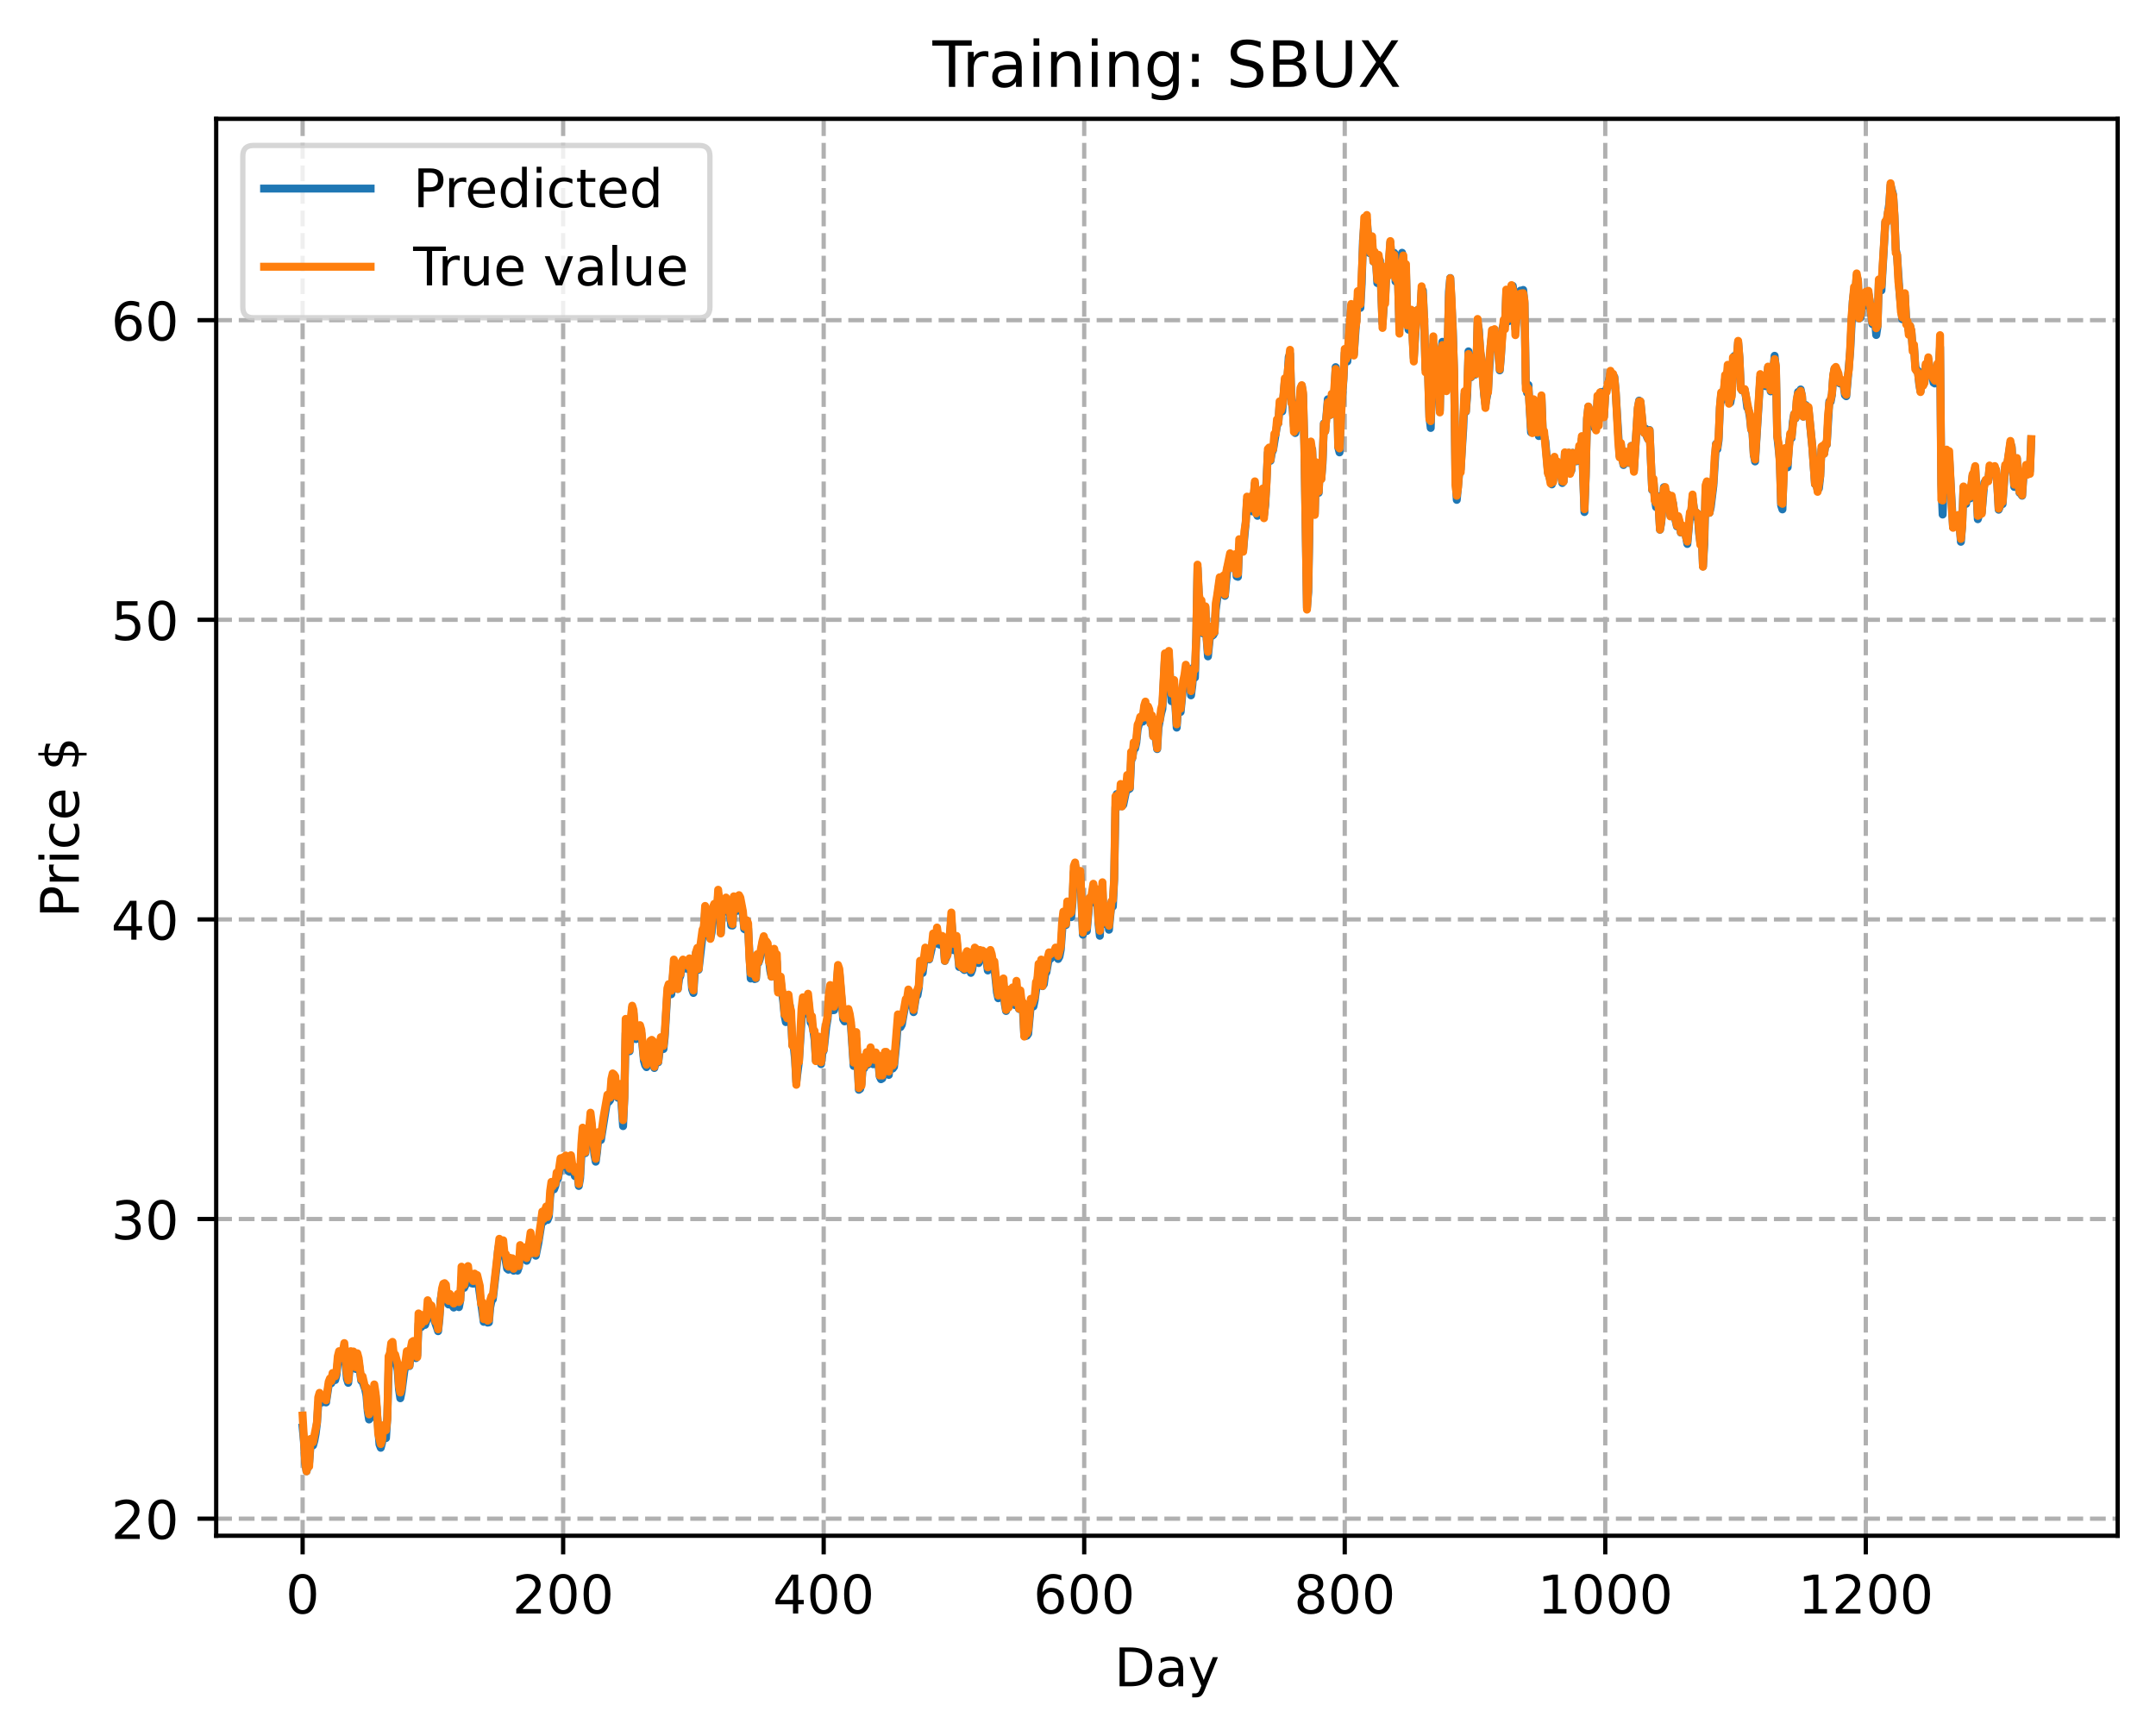 <?xml version="1.0" encoding="utf-8" standalone="no"?>
<!DOCTYPE svg PUBLIC "-//W3C//DTD SVG 1.1//EN"
  "http://www.w3.org/Graphics/SVG/1.1/DTD/svg11.dtd">
<!-- Created with matplotlib (https://matplotlib.org/) -->
<svg height="325.986pt" version="1.1" viewBox="0 0 404.923 325.986" width="404.923pt" xmlns="http://www.w3.org/2000/svg" xmlns:xlink="http://www.w3.org/1999/xlink">
 <defs>
  <style type="text/css">
*{stroke-linecap:butt;stroke-linejoin:round;}
  </style>
 </defs>
 <g id="figure_1">
  <g id="patch_1">
   <path d="M 0 325.986 
L 404.923 325.986 
L 404.923 0 
L 0 0 
z
" style="fill:#ffffff;"/>
  </g>
  <g id="axes_1">
   <g id="patch_2">
    <path d="M 40.603 288.43 
L 397.723 288.43 
L 397.723 22.318 
L 40.603 22.318 
z
" style="fill:#ffffff;"/>
   </g>
   <g id="matplotlib.axis_1">
    <g id="xtick_1">
     <g id="line2d_1">
      <path clip-path="url(#pa51e286650)" d="M 56.836 288.43 
L 56.836 22.318 
" style="fill:none;stroke:#b0b0b0;stroke-dasharray:2.96,1.28;stroke-dashoffset:0;stroke-width:0.8;"/>
     </g>
     <g id="line2d_2">
      <defs>
       <path d="M 0 0 
L 0 3.5 
" id="m13f8d91b80" style="stroke:#000000;stroke-width:0.8;"/>
      </defs>
      <g>
       <use style="stroke:#000000;stroke-width:0.8;" x="56.836" xlink:href="#m13f8d91b80" y="288.43"/>
      </g>
     </g>
     <g id="text_1">
      <!-- 0 -->
      <defs>
       <path d="M 31.781 66.406 
Q 24.172 66.406 20.328 58.906 
Q 16.5 51.422 16.5 36.375 
Q 16.5 21.391 20.328 13.891 
Q 24.172 6.391 31.781 6.391 
Q 39.453 6.391 43.281 13.891 
Q 47.125 21.391 47.125 36.375 
Q 47.125 51.422 43.281 58.906 
Q 39.453 66.406 31.781 66.406 
z
M 31.781 74.219 
Q 44.047 74.219 50.516 64.516 
Q 56.984 54.828 56.984 36.375 
Q 56.984 17.969 50.516 8.266 
Q 44.047 -1.422 31.781 -1.422 
Q 19.531 -1.422 13.062 8.266 
Q 6.594 17.969 6.594 36.375 
Q 6.594 54.828 13.062 64.516 
Q 19.531 74.219 31.781 74.219 
z
" id="DejaVuSans-48"/>
      </defs>
      <g transform="translate(53.655 303.029)scale(0.1 -0.1)">
       <use xlink:href="#DejaVuSans-48"/>
      </g>
     </g>
    </g>
    <g id="xtick_2">
     <g id="line2d_3">
      <path clip-path="url(#pa51e286650)" d="M 105.766 288.43 
L 105.766 22.318 
" style="fill:none;stroke:#b0b0b0;stroke-dasharray:2.96,1.28;stroke-dashoffset:0;stroke-width:0.8;"/>
     </g>
     <g id="line2d_4">
      <g>
       <use style="stroke:#000000;stroke-width:0.8;" x="105.766" xlink:href="#m13f8d91b80" y="288.43"/>
      </g>
     </g>
     <g id="text_2">
      <!-- 200 -->
      <defs>
       <path d="M 19.188 8.297 
L 53.609 8.297 
L 53.609 0 
L 7.328 0 
L 7.328 8.297 
Q 12.938 14.109 22.625 23.891 
Q 32.328 33.688 34.812 36.531 
Q 39.547 41.844 41.422 45.531 
Q 43.312 49.219 43.312 52.781 
Q 43.312 58.594 39.234 62.25 
Q 35.156 65.922 28.609 65.922 
Q 23.969 65.922 18.812 64.312 
Q 13.672 62.703 7.812 59.422 
L 7.812 69.391 
Q 13.766 71.781 18.938 73 
Q 24.125 74.219 28.422 74.219 
Q 39.75 74.219 46.484 68.547 
Q 53.219 62.891 53.219 53.422 
Q 53.219 48.922 51.531 44.891 
Q 49.859 40.875 45.406 35.406 
Q 44.188 33.984 37.641 27.219 
Q 31.109 20.453 19.188 8.297 
z
" id="DejaVuSans-50"/>
      </defs>
      <g transform="translate(96.223 303.029)scale(0.1 -0.1)">
       <use xlink:href="#DejaVuSans-50"/>
       <use x="63.623" xlink:href="#DejaVuSans-48"/>
       <use x="127.246" xlink:href="#DejaVuSans-48"/>
      </g>
     </g>
    </g>
    <g id="xtick_3">
     <g id="line2d_5">
      <path clip-path="url(#pa51e286650)" d="M 154.697 288.43 
L 154.697 22.318 
" style="fill:none;stroke:#b0b0b0;stroke-dasharray:2.96,1.28;stroke-dashoffset:0;stroke-width:0.8;"/>
     </g>
     <g id="line2d_6">
      <g>
       <use style="stroke:#000000;stroke-width:0.8;" x="154.697" xlink:href="#m13f8d91b80" y="288.43"/>
      </g>
     </g>
     <g id="text_3">
      <!-- 400 -->
      <defs>
       <path d="M 37.797 64.312 
L 12.891 25.391 
L 37.797 25.391 
z
M 35.203 72.906 
L 47.609 72.906 
L 47.609 25.391 
L 58.016 25.391 
L 58.016 17.188 
L 47.609 17.188 
L 47.609 0 
L 37.797 0 
L 37.797 17.188 
L 4.891 17.188 
L 4.891 26.703 
z
" id="DejaVuSans-52"/>
      </defs>
      <g transform="translate(145.153 303.029)scale(0.1 -0.1)">
       <use xlink:href="#DejaVuSans-52"/>
       <use x="63.623" xlink:href="#DejaVuSans-48"/>
       <use x="127.246" xlink:href="#DejaVuSans-48"/>
      </g>
     </g>
    </g>
    <g id="xtick_4">
     <g id="line2d_7">
      <path clip-path="url(#pa51e286650)" d="M 203.628 288.43 
L 203.628 22.318 
" style="fill:none;stroke:#b0b0b0;stroke-dasharray:2.96,1.28;stroke-dashoffset:0;stroke-width:0.8;"/>
     </g>
     <g id="line2d_8">
      <g>
       <use style="stroke:#000000;stroke-width:0.8;" x="203.628" xlink:href="#m13f8d91b80" y="288.43"/>
      </g>
     </g>
     <g id="text_4">
      <!-- 600 -->
      <defs>
       <path d="M 33.016 40.375 
Q 26.375 40.375 22.484 35.828 
Q 18.609 31.297 18.609 23.391 
Q 18.609 15.531 22.484 10.953 
Q 26.375 6.391 33.016 6.391 
Q 39.656 6.391 43.531 10.953 
Q 47.406 15.531 47.406 23.391 
Q 47.406 31.297 43.531 35.828 
Q 39.656 40.375 33.016 40.375 
z
M 52.594 71.297 
L 52.594 62.312 
Q 48.875 64.062 45.094 64.984 
Q 41.312 65.922 37.594 65.922 
Q 27.828 65.922 22.672 59.328 
Q 17.531 52.734 16.797 39.406 
Q 19.672 43.656 24.016 45.922 
Q 28.375 48.188 33.594 48.188 
Q 44.578 48.188 50.953 41.516 
Q 57.328 34.859 57.328 23.391 
Q 57.328 12.156 50.688 5.359 
Q 44.047 -1.422 33.016 -1.422 
Q 20.359 -1.422 13.672 8.266 
Q 6.984 17.969 6.984 36.375 
Q 6.984 53.656 15.188 63.938 
Q 23.391 74.219 37.203 74.219 
Q 40.922 74.219 44.703 73.484 
Q 48.484 72.75 52.594 71.297 
z
" id="DejaVuSans-54"/>
      </defs>
      <g transform="translate(194.084 303.029)scale(0.1 -0.1)">
       <use xlink:href="#DejaVuSans-54"/>
       <use x="63.623" xlink:href="#DejaVuSans-48"/>
       <use x="127.246" xlink:href="#DejaVuSans-48"/>
      </g>
     </g>
    </g>
    <g id="xtick_5">
     <g id="line2d_9">
      <path clip-path="url(#pa51e286650)" d="M 252.558 288.43 
L 252.558 22.318 
" style="fill:none;stroke:#b0b0b0;stroke-dasharray:2.96,1.28;stroke-dashoffset:0;stroke-width:0.8;"/>
     </g>
     <g id="line2d_10">
      <g>
       <use style="stroke:#000000;stroke-width:0.8;" x="252.558" xlink:href="#m13f8d91b80" y="288.43"/>
      </g>
     </g>
     <g id="text_5">
      <!-- 800 -->
      <defs>
       <path d="M 31.781 34.625 
Q 24.75 34.625 20.719 30.859 
Q 16.703 27.094 16.703 20.516 
Q 16.703 13.922 20.719 10.156 
Q 24.75 6.391 31.781 6.391 
Q 38.812 6.391 42.859 10.172 
Q 46.922 13.969 46.922 20.516 
Q 46.922 27.094 42.891 30.859 
Q 38.875 34.625 31.781 34.625 
z
M 21.922 38.812 
Q 15.578 40.375 12.031 44.719 
Q 8.5 49.078 8.5 55.328 
Q 8.5 64.062 14.719 69.141 
Q 20.953 74.219 31.781 74.219 
Q 42.672 74.219 48.875 69.141 
Q 55.078 64.062 55.078 55.328 
Q 55.078 49.078 51.531 44.719 
Q 48 40.375 41.703 38.812 
Q 48.828 37.156 52.797 32.312 
Q 56.781 27.484 56.781 20.516 
Q 56.781 9.906 50.312 4.234 
Q 43.844 -1.422 31.781 -1.422 
Q 19.734 -1.422 13.25 4.234 
Q 6.781 9.906 6.781 20.516 
Q 6.781 27.484 10.781 32.312 
Q 14.797 37.156 21.922 38.812 
z
M 18.312 54.391 
Q 18.312 48.734 21.844 45.562 
Q 25.391 42.391 31.781 42.391 
Q 38.141 42.391 41.719 45.562 
Q 45.312 48.734 45.312 54.391 
Q 45.312 60.062 41.719 63.234 
Q 38.141 66.406 31.781 66.406 
Q 25.391 66.406 21.844 63.234 
Q 18.312 60.062 18.312 54.391 
z
" id="DejaVuSans-56"/>
      </defs>
      <g transform="translate(243.015 303.029)scale(0.1 -0.1)">
       <use xlink:href="#DejaVuSans-56"/>
       <use x="63.623" xlink:href="#DejaVuSans-48"/>
       <use x="127.246" xlink:href="#DejaVuSans-48"/>
      </g>
     </g>
    </g>
    <g id="xtick_6">
     <g id="line2d_11">
      <path clip-path="url(#pa51e286650)" d="M 301.489 288.43 
L 301.489 22.318 
" style="fill:none;stroke:#b0b0b0;stroke-dasharray:2.96,1.28;stroke-dashoffset:0;stroke-width:0.8;"/>
     </g>
     <g id="line2d_12">
      <g>
       <use style="stroke:#000000;stroke-width:0.8;" x="301.489" xlink:href="#m13f8d91b80" y="288.43"/>
      </g>
     </g>
     <g id="text_6">
      <!-- 1000 -->
      <defs>
       <path d="M 12.406 8.297 
L 28.516 8.297 
L 28.516 63.922 
L 10.984 60.406 
L 10.984 69.391 
L 28.422 72.906 
L 38.281 72.906 
L 38.281 8.297 
L 54.391 8.297 
L 54.391 0 
L 12.406 0 
z
" id="DejaVuSans-49"/>
      </defs>
      <g transform="translate(288.764 303.029)scale(0.1 -0.1)">
       <use xlink:href="#DejaVuSans-49"/>
       <use x="63.623" xlink:href="#DejaVuSans-48"/>
       <use x="127.246" xlink:href="#DejaVuSans-48"/>
       <use x="190.869" xlink:href="#DejaVuSans-48"/>
      </g>
     </g>
    </g>
    <g id="xtick_7">
     <g id="line2d_13">
      <path clip-path="url(#pa51e286650)" d="M 350.419 288.43 
L 350.419 22.318 
" style="fill:none;stroke:#b0b0b0;stroke-dasharray:2.96,1.28;stroke-dashoffset:0;stroke-width:0.8;"/>
     </g>
     <g id="line2d_14">
      <g>
       <use style="stroke:#000000;stroke-width:0.8;" x="350.419" xlink:href="#m13f8d91b80" y="288.43"/>
      </g>
     </g>
     <g id="text_7">
      <!-- 1200 -->
      <g transform="translate(337.694 303.029)scale(0.1 -0.1)">
       <use xlink:href="#DejaVuSans-49"/>
       <use x="63.623" xlink:href="#DejaVuSans-50"/>
       <use x="127.246" xlink:href="#DejaVuSans-48"/>
       <use x="190.869" xlink:href="#DejaVuSans-48"/>
      </g>
     </g>
    </g>
    <g id="text_8">
     <!-- Day -->
     <defs>
      <path d="M 19.672 64.797 
L 19.672 8.109 
L 31.594 8.109 
Q 46.688 8.109 53.688 14.938 
Q 60.688 21.781 60.688 36.531 
Q 60.688 51.172 53.688 57.984 
Q 46.688 64.797 31.594 64.797 
z
M 9.812 72.906 
L 30.078 72.906 
Q 51.266 72.906 61.172 64.094 
Q 71.094 55.281 71.094 36.531 
Q 71.094 17.672 61.125 8.828 
Q 51.172 0 30.078 0 
L 9.812 0 
z
" id="DejaVuSans-68"/>
      <path d="M 34.281 27.484 
Q 23.391 27.484 19.188 25 
Q 14.984 22.516 14.984 16.5 
Q 14.984 11.719 18.141 8.906 
Q 21.297 6.109 26.703 6.109 
Q 34.188 6.109 38.703 11.406 
Q 43.219 16.703 43.219 25.484 
L 43.219 27.484 
z
M 52.203 31.203 
L 52.203 0 
L 43.219 0 
L 43.219 8.297 
Q 40.141 3.328 35.547 0.953 
Q 30.953 -1.422 24.312 -1.422 
Q 15.922 -1.422 10.953 3.297 
Q 6 8.016 6 15.922 
Q 6 25.141 12.172 29.828 
Q 18.359 34.516 30.609 34.516 
L 43.219 34.516 
L 43.219 35.406 
Q 43.219 41.609 39.141 45 
Q 35.062 48.391 27.688 48.391 
Q 23 48.391 18.547 47.266 
Q 14.109 46.141 10.016 43.891 
L 10.016 52.203 
Q 14.938 54.109 19.578 55.047 
Q 24.219 56 28.609 56 
Q 40.484 56 46.344 49.844 
Q 52.203 43.703 52.203 31.203 
z
" id="DejaVuSans-97"/>
      <path d="M 32.172 -5.078 
Q 28.375 -14.844 24.75 -17.812 
Q 21.141 -20.797 15.094 -20.797 
L 7.906 -20.797 
L 7.906 -13.281 
L 13.188 -13.281 
Q 16.891 -13.281 18.938 -11.516 
Q 21 -9.766 23.484 -3.219 
L 25.094 0.875 
L 2.984 54.688 
L 12.5 54.688 
L 29.594 11.922 
L 46.688 54.688 
L 56.203 54.688 
z
" id="DejaVuSans-121"/>
     </defs>
     <g transform="translate(209.29 316.707)scale(0.1 -0.1)">
      <use xlink:href="#DejaVuSans-68"/>
      <use x="77.002" xlink:href="#DejaVuSans-97"/>
      <use x="138.281" xlink:href="#DejaVuSans-121"/>
     </g>
    </g>
   </g>
   <g id="matplotlib.axis_2">
    <g id="ytick_1">
     <g id="line2d_15">
      <path clip-path="url(#pa51e286650)" d="M 40.603 285.225 
L 397.723 285.225 
" style="fill:none;stroke:#b0b0b0;stroke-dasharray:2.96,1.28;stroke-dashoffset:0;stroke-width:0.8;"/>
     </g>
     <g id="line2d_16">
      <defs>
       <path d="M 0 0 
L -3.5 0 
" id="m2d1829ec5d" style="stroke:#000000;stroke-width:0.8;"/>
      </defs>
      <g>
       <use style="stroke:#000000;stroke-width:0.8;" x="40.603" xlink:href="#m2d1829ec5d" y="285.225"/>
      </g>
     </g>
     <g id="text_9">
      <!-- 20 -->
      <g transform="translate(20.878 289.025)scale(0.1 -0.1)">
       <use xlink:href="#DejaVuSans-50"/>
       <use x="63.623" xlink:href="#DejaVuSans-48"/>
      </g>
     </g>
    </g>
    <g id="ytick_2">
     <g id="line2d_17">
      <path clip-path="url(#pa51e286650)" d="M 40.603 228.952 
L 397.723 228.952 
" style="fill:none;stroke:#b0b0b0;stroke-dasharray:2.96,1.28;stroke-dashoffset:0;stroke-width:0.8;"/>
     </g>
     <g id="line2d_18">
      <g>
       <use style="stroke:#000000;stroke-width:0.8;" x="40.603" xlink:href="#m2d1829ec5d" y="228.952"/>
      </g>
     </g>
     <g id="text_10">
      <!-- 30 -->
      <defs>
       <path d="M 40.578 39.312 
Q 47.656 37.797 51.625 33 
Q 55.609 28.219 55.609 21.188 
Q 55.609 10.406 48.188 4.484 
Q 40.766 -1.422 27.094 -1.422 
Q 22.516 -1.422 17.656 -0.516 
Q 12.797 0.391 7.625 2.203 
L 7.625 11.719 
Q 11.719 9.328 16.594 8.109 
Q 21.484 6.891 26.812 6.891 
Q 36.078 6.891 40.938 10.547 
Q 45.797 14.203 45.797 21.188 
Q 45.797 27.641 41.281 31.266 
Q 36.766 34.906 28.719 34.906 
L 20.219 34.906 
L 20.219 43.016 
L 29.109 43.016 
Q 36.375 43.016 40.234 45.922 
Q 44.094 48.828 44.094 54.297 
Q 44.094 59.906 40.109 62.906 
Q 36.141 65.922 28.719 65.922 
Q 24.656 65.922 20.016 65.031 
Q 15.375 64.156 9.812 62.312 
L 9.812 71.094 
Q 15.438 72.656 20.344 73.438 
Q 25.25 74.219 29.594 74.219 
Q 40.828 74.219 47.359 69.109 
Q 53.906 64.016 53.906 55.328 
Q 53.906 49.266 50.438 45.094 
Q 46.969 40.922 40.578 39.312 
z
" id="DejaVuSans-51"/>
      </defs>
      <g transform="translate(20.878 232.751)scale(0.1 -0.1)">
       <use xlink:href="#DejaVuSans-51"/>
       <use x="63.623" xlink:href="#DejaVuSans-48"/>
      </g>
     </g>
    </g>
    <g id="ytick_3">
     <g id="line2d_19">
      <path clip-path="url(#pa51e286650)" d="M 40.603 172.678 
L 397.723 172.678 
" style="fill:none;stroke:#b0b0b0;stroke-dasharray:2.96,1.28;stroke-dashoffset:0;stroke-width:0.8;"/>
     </g>
     <g id="line2d_20">
      <g>
       <use style="stroke:#000000;stroke-width:0.8;" x="40.603" xlink:href="#m2d1829ec5d" y="172.678"/>
      </g>
     </g>
     <g id="text_11">
      <!-- 40 -->
      <g transform="translate(20.878 176.477)scale(0.1 -0.1)">
       <use xlink:href="#DejaVuSans-52"/>
       <use x="63.623" xlink:href="#DejaVuSans-48"/>
      </g>
     </g>
    </g>
    <g id="ytick_4">
     <g id="line2d_21">
      <path clip-path="url(#pa51e286650)" d="M 40.603 116.405 
L 397.723 116.405 
" style="fill:none;stroke:#b0b0b0;stroke-dasharray:2.96,1.28;stroke-dashoffset:0;stroke-width:0.8;"/>
     </g>
     <g id="line2d_22">
      <g>
       <use style="stroke:#000000;stroke-width:0.8;" x="40.603" xlink:href="#m2d1829ec5d" y="116.405"/>
      </g>
     </g>
     <g id="text_12">
      <!-- 50 -->
      <defs>
       <path d="M 10.797 72.906 
L 49.516 72.906 
L 49.516 64.594 
L 19.828 64.594 
L 19.828 46.734 
Q 21.969 47.469 24.109 47.828 
Q 26.266 48.188 28.422 48.188 
Q 40.625 48.188 47.75 41.5 
Q 54.891 34.812 54.891 23.391 
Q 54.891 11.625 47.562 5.094 
Q 40.234 -1.422 26.906 -1.422 
Q 22.312 -1.422 17.547 -0.641 
Q 12.797 0.141 7.719 1.703 
L 7.719 11.625 
Q 12.109 9.234 16.797 8.062 
Q 21.484 6.891 26.703 6.891 
Q 35.156 6.891 40.078 11.328 
Q 45.016 15.766 45.016 23.391 
Q 45.016 31 40.078 35.438 
Q 35.156 39.891 26.703 39.891 
Q 22.75 39.891 18.812 39.016 
Q 14.891 38.141 10.797 36.281 
z
" id="DejaVuSans-53"/>
      </defs>
      <g transform="translate(20.878 120.204)scale(0.1 -0.1)">
       <use xlink:href="#DejaVuSans-53"/>
       <use x="63.623" xlink:href="#DejaVuSans-48"/>
      </g>
     </g>
    </g>
    <g id="ytick_5">
     <g id="line2d_23">
      <path clip-path="url(#pa51e286650)" d="M 40.603 60.131 
L 397.723 60.131 
" style="fill:none;stroke:#b0b0b0;stroke-dasharray:2.96,1.28;stroke-dashoffset:0;stroke-width:0.8;"/>
     </g>
     <g id="line2d_24">
      <g>
       <use style="stroke:#000000;stroke-width:0.8;" x="40.603" xlink:href="#m2d1829ec5d" y="60.131"/>
      </g>
     </g>
     <g id="text_13">
      <!-- 60 -->
      <g transform="translate(20.878 63.93)scale(0.1 -0.1)">
       <use xlink:href="#DejaVuSans-54"/>
       <use x="63.623" xlink:href="#DejaVuSans-48"/>
      </g>
     </g>
    </g>
    <g id="text_14">
     <!-- Price $ -->
     <defs>
      <path d="M 19.672 64.797 
L 19.672 37.406 
L 32.078 37.406 
Q 38.969 37.406 42.719 40.969 
Q 46.484 44.531 46.484 51.125 
Q 46.484 57.672 42.719 61.234 
Q 38.969 64.797 32.078 64.797 
z
M 9.812 72.906 
L 32.078 72.906 
Q 44.344 72.906 50.609 67.359 
Q 56.891 61.812 56.891 51.125 
Q 56.891 40.328 50.609 34.812 
Q 44.344 29.297 32.078 29.297 
L 19.672 29.297 
L 19.672 0 
L 9.812 0 
z
" id="DejaVuSans-80"/>
      <path d="M 41.109 46.297 
Q 39.594 47.172 37.812 47.578 
Q 36.031 48 33.891 48 
Q 26.266 48 22.188 43.047 
Q 18.109 38.094 18.109 28.812 
L 18.109 0 
L 9.078 0 
L 9.078 54.688 
L 18.109 54.688 
L 18.109 46.188 
Q 20.953 51.172 25.484 53.578 
Q 30.031 56 36.531 56 
Q 37.453 56 38.578 55.875 
Q 39.703 55.766 41.062 55.516 
z
" id="DejaVuSans-114"/>
      <path d="M 9.422 54.688 
L 18.406 54.688 
L 18.406 0 
L 9.422 0 
z
M 9.422 75.984 
L 18.406 75.984 
L 18.406 64.594 
L 9.422 64.594 
z
" id="DejaVuSans-105"/>
      <path d="M 48.781 52.594 
L 48.781 44.188 
Q 44.969 46.297 41.141 47.344 
Q 37.312 48.391 33.406 48.391 
Q 24.656 48.391 19.812 42.844 
Q 14.984 37.312 14.984 27.297 
Q 14.984 17.281 19.812 11.734 
Q 24.656 6.203 33.406 6.203 
Q 37.312 6.203 41.141 7.25 
Q 44.969 8.297 48.781 10.406 
L 48.781 2.094 
Q 45.016 0.344 40.984 -0.531 
Q 36.969 -1.422 32.422 -1.422 
Q 20.062 -1.422 12.781 6.344 
Q 5.516 14.109 5.516 27.297 
Q 5.516 40.672 12.859 48.328 
Q 20.219 56 33.016 56 
Q 37.156 56 41.109 55.141 
Q 45.062 54.297 48.781 52.594 
z
" id="DejaVuSans-99"/>
      <path d="M 56.203 29.594 
L 56.203 25.203 
L 14.891 25.203 
Q 15.484 15.922 20.484 11.062 
Q 25.484 6.203 34.422 6.203 
Q 39.594 6.203 44.453 7.469 
Q 49.312 8.734 54.109 11.281 
L 54.109 2.781 
Q 49.266 0.734 44.188 -0.344 
Q 39.109 -1.422 33.891 -1.422 
Q 20.797 -1.422 13.156 6.188 
Q 5.516 13.812 5.516 26.812 
Q 5.516 40.234 12.766 48.109 
Q 20.016 56 32.328 56 
Q 43.359 56 49.781 48.891 
Q 56.203 41.797 56.203 29.594 
z
M 47.219 32.234 
Q 47.125 39.594 43.094 43.984 
Q 39.062 48.391 32.422 48.391 
Q 24.906 48.391 20.391 44.141 
Q 15.875 39.891 15.188 32.172 
z
" id="DejaVuSans-101"/>
      <path id="DejaVuSans-32"/>
      <path d="M 33.797 -14.703 
L 28.906 -14.703 
L 28.859 0 
Q 23.734 0.094 18.609 1.188 
Q 13.484 2.297 8.297 4.5 
L 8.297 13.281 
Q 13.281 10.156 18.375 8.562 
Q 23.484 6.984 28.906 6.938 
L 28.906 29.203 
Q 18.109 30.953 13.203 35.156 
Q 8.297 39.359 8.297 46.688 
Q 8.297 54.641 13.625 59.219 
Q 18.953 63.812 28.906 64.5 
L 28.906 75.984 
L 33.797 75.984 
L 33.797 64.656 
Q 38.328 64.453 42.578 63.688 
Q 46.828 62.938 50.875 61.625 
L 50.875 53.078 
Q 46.828 55.125 42.547 56.25 
Q 38.281 57.375 33.797 57.562 
L 33.797 36.719 
Q 44.875 35.016 50.094 30.609 
Q 55.328 26.219 55.328 18.609 
Q 55.328 10.359 49.781 5.594 
Q 44.234 0.828 33.797 0.094 
z
M 28.906 37.594 
L 28.906 57.625 
Q 23.25 56.984 20.266 54.391 
Q 17.281 51.812 17.281 47.516 
Q 17.281 43.312 20.031 40.969 
Q 22.797 38.625 28.906 37.594 
z
M 33.797 28.219 
L 33.797 7.078 
Q 39.984 7.906 43.141 10.594 
Q 46.297 13.281 46.297 17.672 
Q 46.297 21.969 43.281 24.5 
Q 40.281 27.047 33.797 28.219 
z
" id="DejaVuSans-36"/>
     </defs>
     <g transform="translate(14.798 172.342)rotate(-90)scale(0.1 -0.1)">
      <use xlink:href="#DejaVuSans-80"/>
      <use x="58.553" xlink:href="#DejaVuSans-114"/>
      <use x="99.666" xlink:href="#DejaVuSans-105"/>
      <use x="127.449" xlink:href="#DejaVuSans-99"/>
      <use x="182.43" xlink:href="#DejaVuSans-101"/>
      <use x="243.953" xlink:href="#DejaVuSans-32"/>
      <use x="275.74" xlink:href="#DejaVuSans-36"/>
     </g>
    </g>
   </g>
   <g id="line2d_25">
    <path clip-path="url(#pa51e286650)" d="M 56.836 268.097 
L 57.081 270.676 
L 57.325 274.728 
L 57.57 276.311 
L 58.059 274.742 
L 58.304 271.773 
L 58.548 271.022 
L 58.793 271.464 
L 59.038 270.603 
L 59.282 269.284 
L 59.527 267.332 
L 59.772 263.746 
L 60.016 262.298 
L 60.506 263.391 
L 60.75 263.269 
L 61.24 263.395 
L 61.729 260.14 
L 61.974 259.857 
L 62.218 259.797 
L 62.463 259.051 
L 62.708 258.924 
L 62.952 259.194 
L 63.197 258.23 
L 63.441 255.775 
L 63.686 254.564 
L 64.175 255.67 
L 64.665 253.559 
L 65.154 258.955 
L 65.399 259.716 
L 65.888 254.887 
L 66.133 254.336 
L 66.377 254.793 
L 66.622 256.474 
L 66.867 257.122 
L 67.111 255.558 
L 67.356 255.697 
L 67.845 259.327 
L 68.09 259.514 
L 68.579 260.913 
L 68.824 262.094 
L 69.069 265.059 
L 69.313 266.595 
L 69.558 266.324 
L 69.802 265.762 
L 70.292 261.311 
L 70.536 262.031 
L 71.27 271.29 
L 71.515 271.91 
L 71.76 270.947 
L 72.004 269.119 
L 72.494 270.095 
L 72.738 266.202 
L 72.983 257.452 
L 73.228 254.354 
L 73.472 253.131 
L 73.717 253.195 
L 73.962 255.047 
L 74.451 255.871 
L 74.696 257.423 
L 74.94 260.966 
L 75.185 262.608 
L 75.429 261.41 
L 75.919 257.624 
L 76.408 255.01 
L 76.653 255.602 
L 76.897 256.566 
L 77.387 252.924 
L 77.631 252.469 
L 77.876 253.123 
L 78.121 255.077 
L 78.365 254.572 
L 78.61 248.662 
L 78.855 247.264 
L 79.099 249.253 
L 79.344 248.997 
L 79.589 248.279 
L 79.833 248.834 
L 80.078 248.078 
L 80.323 245.654 
L 80.567 245.395 
L 80.812 245.696 
L 81.056 246.22 
L 81.301 247.407 
L 81.546 247.864 
L 82.035 249.267 
L 82.28 250.014 
L 82.524 247.73 
L 82.769 243.993 
L 83.014 242.552 
L 83.503 241.659 
L 83.748 242.446 
L 83.992 244.495 
L 84.237 244.996 
L 84.482 244.167 
L 84.726 244.425 
L 84.971 245.241 
L 85.216 245.573 
L 85.46 245.342 
L 85.705 244.32 
L 85.95 244.036 
L 86.194 245.498 
L 86.439 244.251 
L 86.684 239.978 
L 86.928 240.445 
L 87.173 241.876 
L 87.417 241.349 
L 87.907 239.051 
L 88.151 240.132 
L 88.641 241.05 
L 88.885 241.097 
L 89.13 240.28 
L 89.619 240.418 
L 89.864 241.222 
L 90.843 248.256 
L 91.087 248.1 
L 91.332 246.946 
L 91.577 248.409 
L 91.821 248.36 
L 92.066 245.549 
L 92.311 244.319 
L 92.555 244.037 
L 93.289 237.69 
L 93.534 234.847 
L 93.778 233.48 
L 94.023 233.696 
L 94.268 234.148 
L 94.512 234.324 
L 95.246 238.266 
L 95.491 238.465 
L 95.736 237.517 
L 95.98 237.487 
L 96.225 237.628 
L 96.47 238.658 
L 96.959 238.346 
L 97.204 238.648 
L 97.448 237.941 
L 97.693 235.511 
L 97.938 235.513 
L 98.427 235.674 
L 98.672 235.559 
L 98.916 236.791 
L 99.161 236.076 
L 99.405 233.604 
L 99.65 232.998 
L 99.895 235.155 
L 100.139 234.551 
L 100.384 235.002 
L 100.629 235.841 
L 101.118 233.435 
L 101.852 228.8 
L 102.097 229.478 
L 102.586 227.688 
L 102.831 229.128 
L 103.075 228.505 
L 103.32 224.807 
L 103.565 222.865 
L 103.809 223.294 
L 104.054 223.372 
L 104.299 222.717 
L 104.543 221.619 
L 104.788 221.385 
L 105.277 218.769 
L 105.522 219.161 
L 105.766 218.639 
L 106.011 218.767 
L 106.256 218.009 
L 106.5 218.125 
L 106.745 219.953 
L 106.99 220.091 
L 107.234 218.356 
L 107.479 218.943 
L 107.968 220.882 
L 108.213 220.212 
L 108.458 220.665 
L 108.702 222.738 
L 108.947 221.329 
L 109.436 212.548 
L 109.926 216.579 
L 110.17 213.945 
L 110.415 213.623 
L 110.66 212.529 
L 110.904 210.239 
L 111.149 211.702 
L 111.638 216.919 
L 111.883 218.18 
L 112.127 216.405 
L 112.372 213.647 
L 112.617 213.665 
L 112.861 214.104 
L 113.84 207.893 
L 114.085 206.604 
L 114.329 206.934 
L 114.574 206.639 
L 114.819 203.888 
L 115.063 202.498 
L 115.308 202.489 
L 115.553 203.475 
L 115.797 205.959 
L 116.042 206.174 
L 116.287 205.128 
L 116.531 204.629 
L 117.02 211.503 
L 117.265 206.085 
L 117.51 193.982 
L 117.754 193.268 
L 117.999 196.757 
L 118.244 197.44 
L 118.733 189.311 
L 118.978 190.343 
L 119.222 193.771 
L 119.467 195.155 
L 119.712 193.548 
L 119.956 193.382 
L 120.201 193.383 
L 120.446 194.055 
L 120.935 199.222 
L 121.18 200.072 
L 121.424 200.421 
L 121.669 199.977 
L 121.914 199.259 
L 122.158 196.836 
L 122.403 195.589 
L 122.648 197.046 
L 122.892 200.585 
L 123.381 198.422 
L 123.626 199.518 
L 124.115 195.523 
L 124.36 195.947 
L 124.605 197.021 
L 124.849 194.704 
L 125.339 186.468 
L 125.583 185.378 
L 126.073 186.737 
L 126.562 181.457 
L 127.296 185.746 
L 127.541 183.821 
L 127.785 183.256 
L 128.03 181.562 
L 128.275 181.104 
L 128.519 181.938 
L 128.764 181.434 
L 129.008 181.389 
L 129.253 182.017 
L 129.498 181.127 
L 129.742 182.25 
L 129.987 185.818 
L 130.232 186.495 
L 130.721 178.931 
L 130.966 179.306 
L 131.21 182.129 
L 131.944 175.743 
L 132.189 174.498 
L 132.434 171.284 
L 132.923 175.633 
L 133.168 174.301 
L 133.412 176.22 
L 133.657 175.102 
L 133.902 171.238 
L 134.146 170.01 
L 134.391 172.714 
L 134.636 172.387 
L 134.88 167.849 
L 135.125 170.558 
L 135.369 175.204 
L 135.614 171.067 
L 135.859 170.263 
L 136.103 171.221 
L 136.348 169.652 
L 136.837 170.291 
L 137.082 171.425 
L 137.327 173.807 
L 137.571 173.832 
L 137.816 169.37 
L 138.061 169.27 
L 138.305 171.104 
L 138.55 169.325 
L 138.795 168.508 
L 139.284 170.36 
L 139.529 171.948 
L 139.773 174.477 
L 140.018 174.611 
L 140.263 173.361 
L 140.507 174.395 
L 140.996 183.78 
L 141.486 183.285 
L 141.73 183.885 
L 141.975 183.807 
L 142.22 180.729 
L 142.464 180.819 
L 142.709 180.111 
L 143.198 177.102 
L 143.443 176.562 
L 143.688 177.136 
L 143.932 177.236 
L 144.177 178.08 
L 144.666 182.308 
L 144.911 183.429 
L 145.4 179.259 
L 145.645 179.279 
L 145.89 180.657 
L 146.134 186.058 
L 146.379 186.236 
L 146.624 184.31 
L 147.113 188.218 
L 147.357 190.768 
L 147.602 191.967 
L 147.847 191.555 
L 148.091 188.561 
L 148.336 188.86 
L 148.581 191.544 
L 148.825 196.315 
L 149.07 196.482 
L 149.315 198.973 
L 149.559 203.2 
L 150.049 199.332 
L 150.783 187.938 
L 151.027 188.837 
L 151.272 190.365 
L 151.761 187.463 
L 152.251 192.03 
L 152.495 192.374 
L 152.74 193.415 
L 152.984 195.232 
L 153.229 199.191 
L 153.718 195.499 
L 153.963 198.68 
L 154.208 199.854 
L 154.452 197.792 
L 154.697 197.294 
L 155.186 192.827 
L 155.431 191.388 
L 155.676 187.291 
L 155.92 185.933 
L 156.165 188.624 
L 156.41 189.733 
L 156.654 189.712 
L 156.899 188.431 
L 157.388 181.911 
L 157.633 182.515 
L 158.367 191.447 
L 158.612 191.826 
L 158.856 191.326 
L 159.101 191.407 
L 159.345 190.68 
L 159.59 191.172 
L 159.835 192.859 
L 160.324 200.198 
L 160.813 195.131 
L 161.303 204.675 
L 161.547 204.51 
L 161.792 203.557 
L 162.037 200.244 
L 162.281 200.665 
L 162.526 200.147 
L 162.771 198.814 
L 163.015 199.931 
L 163.505 197.502 
L 163.994 199.88 
L 164.239 199.577 
L 164.483 198.811 
L 164.972 199.78 
L 165.217 202.19 
L 165.462 202.69 
L 165.706 202.545 
L 165.951 200.956 
L 166.196 198.485 
L 166.44 198.281 
L 166.685 201.051 
L 166.93 201.886 
L 167.174 199.214 
L 167.419 198.775 
L 167.664 200.689 
L 167.908 200.359 
L 168.398 195.393 
L 168.642 191.791 
L 168.887 192.021 
L 169.132 192.9 
L 169.376 192.457 
L 169.866 189.63 
L 170.6 186.782 
L 170.844 187.206 
L 171.089 188.193 
L 171.333 188.544 
L 171.578 190.093 
L 172.067 187.008 
L 172.312 186.93 
L 172.557 185.504 
L 172.801 181.916 
L 173.046 182.493 
L 173.291 182.734 
L 173.78 178.703 
L 174.025 178.647 
L 174.514 180.189 
L 175.003 178.078 
L 175.248 176.225 
L 175.493 176.963 
L 175.737 177.232 
L 175.982 175.449 
L 176.227 176.129 
L 176.471 177.403 
L 176.716 177.443 
L 176.96 176.277 
L 177.205 177.33 
L 177.45 180.475 
L 177.939 179.328 
L 178.428 175.266 
L 178.673 172.733 
L 179.162 178.474 
L 179.407 177.129 
L 179.652 176.56 
L 180.141 181.611 
L 180.386 180.923 
L 180.63 181.744 
L 181.12 182.182 
L 181.609 179.26 
L 181.854 179.567 
L 182.343 182.718 
L 182.588 182.139 
L 183.077 178.621 
L 183.321 178.847 
L 183.566 180.526 
L 183.811 180.871 
L 184.055 179.375 
L 184.3 179.199 
L 185.034 179.511 
L 185.279 180.468 
L 185.523 182.266 
L 185.768 181.368 
L 186.013 179.223 
L 186.257 179.775 
L 186.502 181.227 
L 186.747 181.611 
L 187.236 186.382 
L 187.481 187.483 
L 187.725 187.144 
L 187.97 186.613 
L 188.215 185.148 
L 188.459 184.716 
L 188.704 188.532 
L 188.948 189.877 
L 189.193 187.548 
L 189.438 188.689 
L 189.682 187.765 
L 189.927 186.402 
L 190.172 186.191 
L 190.416 188.657 
L 190.661 188.788 
L 190.906 185.531 
L 191.15 186.975 
L 191.395 189.5 
L 191.64 187.853 
L 191.884 187.924 
L 192.129 189.971 
L 192.374 194.506 
L 192.618 194.595 
L 192.863 194.51 
L 193.108 194.155 
L 193.597 188.777 
L 193.842 188.978 
L 194.086 189.028 
L 194.331 187.876 
L 194.82 184.208 
L 195.065 182.653 
L 195.554 181.906 
L 195.799 185.212 
L 196.043 184.852 
L 196.288 183 
L 196.533 182.604 
L 197.022 179.794 
L 197.267 180.093 
L 197.756 179.593 
L 198.245 178.797 
L 198.735 180.108 
L 198.979 179.656 
L 199.224 178.362 
L 199.713 171.762 
L 200.203 173.725 
L 200.447 170.65 
L 200.692 170.682 
L 200.936 172.109 
L 201.181 172.266 
L 201.426 169.478 
L 201.67 163.884 
L 201.915 162.484 
L 202.404 166.293 
L 202.649 164.707 
L 202.894 164.241 
L 203.383 175.552 
L 203.628 172.663 
L 203.872 172.907 
L 204.117 174.864 
L 204.606 169.367 
L 204.851 169.658 
L 205.34 166.67 
L 205.585 168.08 
L 205.83 168.12 
L 206.074 169.086 
L 206.319 173.534 
L 206.563 175.756 
L 207.053 167.083 
L 207.297 173.007 
L 207.542 173.539 
L 207.787 170.71 
L 208.031 172.002 
L 208.276 174.619 
L 208.765 169.471 
L 209.01 170.251 
L 209.255 165.173 
L 209.499 151.663 
L 209.744 149.138 
L 209.989 151.049 
L 210.233 151.435 
L 210.478 148.981 
L 210.723 151.402 
L 210.967 151.143 
L 211.457 148.742 
L 211.701 146.453 
L 211.946 148.267 
L 212.191 148.101 
L 212.435 142.937 
L 212.68 142.285 
L 212.924 140.69 
L 213.169 140.591 
L 213.414 139.477 
L 213.658 136.994 
L 214.148 135.091 
L 214.392 135.094 
L 214.637 135.529 
L 214.882 133.1 
L 215.126 132.691 
L 215.371 135.066 
L 215.616 133.713 
L 215.86 134.18 
L 216.105 135.899 
L 216.35 135.987 
L 216.594 138.267 
L 216.839 137.098 
L 217.328 140.69 
L 217.573 136.669 
L 218.062 134.041 
L 218.307 133.144 
L 218.796 123.301 
L 219.041 124.25 
L 219.285 124.407 
L 219.53 123.45 
L 220.019 131.697 
L 220.264 131.112 
L 220.509 128.376 
L 220.998 136.657 
L 221.243 133.265 
L 221.487 132.394 
L 221.732 133.719 
L 222.221 128.739 
L 222.466 127.706 
L 222.711 125.868 
L 222.955 127.143 
L 223.2 127.387 
L 223.445 126.944 
L 223.689 130.594 
L 223.934 128.711 
L 224.179 125.327 
L 224.423 127.26 
L 224.668 119.824 
L 224.912 106.646 
L 225.157 111.755 
L 225.402 113.752 
L 225.646 113.322 
L 225.891 118.945 
L 226.38 114.023 
L 226.625 120.031 
L 226.87 123.276 
L 227.359 118.45 
L 227.604 119.441 
L 227.848 119.267 
L 228.093 118.829 
L 228.338 114.452 
L 229.072 109.078 
L 229.316 111.272 
L 229.561 109.36 
L 229.806 108.879 
L 230.05 111.906 
L 230.539 106.576 
L 231.029 104.951 
L 231.273 106.421 
L 231.518 106.116 
L 231.763 106.804 
L 232.007 104.871 
L 232.252 108.249 
L 232.497 108.335 
L 232.741 102.42 
L 232.986 102.115 
L 233.475 103.345 
L 233.965 98.08 
L 234.209 93.978 
L 234.454 94.556 
L 234.699 94.818 
L 234.943 93.409 
L 235.188 96.045 
L 235.433 94.021 
L 235.677 90.822 
L 235.922 96.309 
L 236.167 96.875 
L 236.411 94.602 
L 236.9 92.326 
L 237.145 92.645 
L 237.39 96.717 
L 237.634 94.861 
L 238.124 84.974 
L 238.368 84.471 
L 238.613 86.54 
L 238.858 85.066 
L 239.102 84.509 
L 239.836 79.898 
L 240.081 79.504 
L 240.326 75.979 
L 240.57 77.187 
L 240.815 77.269 
L 241.304 71.439 
L 241.549 71.86 
L 241.794 71.382 
L 242.038 67.037 
L 242.283 66.475 
L 242.527 74.8 
L 242.772 76.709 
L 243.017 80.044 
L 243.261 81.326 
L 243.751 78.409 
L 243.995 76.588 
L 244.24 73.667 
L 244.485 72.438 
L 244.729 74.224 
L 244.974 83.568 
L 245.463 114.135 
L 245.708 111.174 
L 246.197 84.08 
L 246.442 84.401 
L 246.931 96.462 
L 247.176 87.726 
L 247.665 92.557 
L 247.91 87.378 
L 248.155 89.903 
L 248.399 86.91 
L 248.644 79.528 
L 248.888 80.972 
L 249.378 74.991 
L 249.867 77.918 
L 250.112 74.639 
L 250.356 75.943 
L 250.601 74.169 
L 250.846 68.958 
L 251.09 71.988 
L 251.335 83.998 
L 251.58 84.964 
L 251.824 77.899 
L 252.314 71.326 
L 252.558 66.288 
L 252.803 67.916 
L 253.048 67.881 
L 253.782 57.407 
L 254.026 60.247 
L 254.271 66.542 
L 255.005 56.082 
L 255.249 55.337 
L 255.494 57.825 
L 255.739 53.275 
L 255.983 45.239 
L 256.228 42.126 
L 256.473 44.565 
L 256.717 41.458 
L 257.207 47.529 
L 257.696 45.284 
L 257.941 49.132 
L 258.185 47.971 
L 258.43 49.052 
L 258.675 53.164 
L 258.919 48.921 
L 259.164 48.918 
L 259.653 60.733 
L 259.898 57.392 
L 260.143 56.098 
L 260.387 51.082 
L 260.632 51.514 
L 260.876 49.293 
L 261.121 45.537 
L 261.366 49.344 
L 261.61 47.858 
L 261.855 47.493 
L 262.1 52.87 
L 262.344 51.552 
L 262.589 53.536 
L 262.834 61.713 
L 263.078 51.949 
L 263.323 47.472 
L 263.812 52.158 
L 264.057 50.782 
L 264.302 59.802 
L 264.546 61.927 
L 264.791 59.513 
L 265.036 58.283 
L 265.525 67.249 
L 266.014 59.882 
L 266.259 58.2 
L 266.503 58.065 
L 266.748 58.699 
L 266.993 54.578 
L 267.237 54.575 
L 267.482 60.522 
L 267.727 69.315 
L 267.971 68.515 
L 268.216 70.132 
L 268.461 78.336 
L 268.705 80.372 
L 269.195 64.731 
L 269.439 70.665 
L 269.684 68.773 
L 269.929 68.72 
L 270.173 70.43 
L 270.418 77.109 
L 270.663 65.99 
L 270.907 64.195 
L 271.152 72.61 
L 271.397 68.403 
L 271.641 71.72 
L 271.886 65.944 
L 272.131 54.697 
L 272.375 52.215 
L 272.864 62.077 
L 273.109 70.648 
L 273.354 89.412 
L 273.598 93.882 
L 274.088 88.536 
L 274.332 88.131 
L 274.822 80.357 
L 275.066 74.024 
L 275.311 77.339 
L 275.556 74.193 
L 275.8 65.991 
L 276.29 70.848 
L 276.534 67.201 
L 277.024 70.364 
L 277.268 69.384 
L 277.513 60.535 
L 277.758 61.933 
L 278.002 66.085 
L 278.247 67.386 
L 278.736 74.131 
L 278.981 75.951 
L 279.47 73.308 
L 279.959 64.961 
L 280.204 62.857 
L 280.449 62.147 
L 280.693 62.412 
L 280.938 65 
L 281.183 64.115 
L 281.427 66.185 
L 281.672 69.558 
L 281.917 66.6 
L 282.161 61.726 
L 282.406 60.861 
L 282.651 61.079 
L 282.895 55.254 
L 283.385 60.319 
L 283.629 55.193 
L 283.874 53.762 
L 284.118 53.69 
L 284.363 55.508 
L 284.608 61.738 
L 284.852 59.564 
L 285.097 58.787 
L 285.342 57.345 
L 285.586 54.574 
L 285.831 55.856 
L 286.076 54.455 
L 286.32 56.986 
L 286.565 71.976 
L 286.81 73.785 
L 287.054 72.295 
L 287.544 81.184 
L 287.788 80.393 
L 288.033 75.72 
L 288.278 80.634 
L 288.522 81.175 
L 288.767 80.014 
L 289.012 81.897 
L 289.501 74.59 
L 289.746 80.815 
L 290.235 82.86 
L 290.724 88.693 
L 291.213 90.247 
L 291.458 90.975 
L 291.703 90.073 
L 291.947 86.425 
L 292.192 87.212 
L 292.437 86.808 
L 292.681 87.522 
L 292.926 89.068 
L 293.171 88.872 
L 293.415 90.714 
L 293.66 90.38 
L 293.905 85.147 
L 294.149 86.578 
L 294.394 87.154 
L 294.639 85.035 
L 294.883 88.731 
L 295.128 88.342 
L 295.373 85.041 
L 295.617 86.019 
L 295.862 85.82 
L 296.106 86.63 
L 296.351 85.888 
L 296.596 84.328 
L 296.84 84.733 
L 297.085 82.442 
L 297.574 96.17 
L 297.819 89.378 
L 298.064 78.74 
L 298.308 76.403 
L 298.553 77.333 
L 298.798 78.71 
L 299.042 78.611 
L 299.287 77.318 
L 299.532 80.429 
L 299.776 80.028 
L 300.021 75.253 
L 300.266 78.996 
L 300.51 74.897 
L 300.755 73.609 
L 301 77.901 
L 301.244 78.246 
L 301.489 74.084 
L 301.734 72.935 
L 301.978 72.521 
L 302.467 70.069 
L 302.712 71.927 
L 302.957 70.527 
L 303.201 70.815 
L 303.446 73.627 
L 304.18 85.628 
L 304.425 83.465 
L 304.669 86.084 
L 304.914 87.337 
L 305.159 85.121 
L 305.648 85.799 
L 305.893 86.949 
L 306.137 86.605 
L 306.382 83.736 
L 306.627 85.363 
L 306.871 88.277 
L 307.605 76.756 
L 307.85 75.239 
L 308.094 75.48 
L 308.584 80.612 
L 308.828 81.341 
L 309.073 80.521 
L 309.318 82.061 
L 309.562 82.535 
L 309.807 80.761 
L 310.296 92.033 
L 310.541 90.263 
L 310.786 93.646 
L 311.03 95.234 
L 311.275 93.136 
L 311.52 95.372 
L 311.764 99.49 
L 312.009 98.093 
L 312.498 91.509 
L 312.743 91.931 
L 312.988 93.817 
L 313.232 92.831 
L 313.477 94.366 
L 313.722 96.79 
L 313.966 93.75 
L 314.211 94.493 
L 314.455 96.71 
L 314.945 98.861 
L 315.189 97.315 
L 315.434 98.321 
L 315.679 100.027 
L 315.923 99.417 
L 316.168 99.837 
L 316.413 99.453 
L 316.902 102.164 
L 317.391 96.662 
L 317.636 96.038 
L 317.881 93.629 
L 318.37 97.043 
L 318.615 96.285 
L 318.859 96.497 
L 319.104 100.173 
L 319.349 101.907 
L 319.593 100.263 
L 319.838 106.378 
L 320.082 102.263 
L 320.327 92.106 
L 320.572 90.651 
L 320.816 91.937 
L 321.061 96.305 
L 321.306 95.237 
L 321.795 91.2 
L 322.284 83.371 
L 322.529 84.382 
L 322.774 82.687 
L 323.018 76.608 
L 323.263 74.04 
L 323.508 75.131 
L 323.752 73.596 
L 323.997 71.281 
L 324.242 71.103 
L 324.486 69.684 
L 324.731 74.55 
L 324.976 75.616 
L 325.22 74.151 
L 325.465 68.078 
L 325.71 66.87 
L 325.954 67.896 
L 326.199 67.127 
L 326.443 64.244 
L 326.688 67.207 
L 326.933 72.653 
L 327.177 73.326 
L 327.422 73.152 
L 327.667 73.196 
L 327.911 74.559 
L 328.156 76.552 
L 328.401 76.903 
L 328.645 78.34 
L 328.89 80.613 
L 329.135 81.268 
L 329.379 85.435 
L 329.624 86.666 
L 330.603 70.926 
L 330.847 71.981 
L 331.337 70.942 
L 331.581 72.529 
L 331.826 71.398 
L 332.07 68.967 
L 332.56 73.505 
L 332.804 72.464 
L 333.294 66.821 
L 333.538 69.279 
L 333.783 81.818 
L 334.272 86.416 
L 334.517 94.925 
L 334.762 95.671 
L 335.006 88.112 
L 335.251 84.831 
L 335.496 87.323 
L 335.74 87.764 
L 335.985 83.723 
L 336.23 81.682 
L 336.474 82.287 
L 336.719 79.188 
L 336.964 77.759 
L 337.208 78.602 
L 337.453 75.318 
L 337.698 73.618 
L 337.942 74.247 
L 338.187 73.148 
L 338.431 74.364 
L 338.676 78.246 
L 338.921 77.865 
L 339.165 76.081 
L 339.41 76.647 
L 339.655 76.763 
L 340.389 84.063 
L 340.878 90.927 
L 341.123 91.03 
L 341.367 91.994 
L 341.612 91.728 
L 341.857 89.503 
L 342.101 84.41 
L 342.346 84.126 
L 342.591 85.197 
L 342.835 83.555 
L 343.08 83.528 
L 343.569 75.381 
L 343.814 75.449 
L 344.058 74.147 
L 344.303 70.623 
L 344.548 69.229 
L 344.792 69.425 
L 345.037 69.804 
L 345.282 70.655 
L 345.526 72 
L 345.771 71.865 
L 346.016 71.976 
L 346.26 72.433 
L 346.505 74.194 
L 346.75 74.414 
L 347.484 66.032 
L 347.973 56.545 
L 348.218 54.645 
L 348.462 55.156 
L 348.707 51.774 
L 348.952 52.727 
L 349.196 59.816 
L 349.441 59.646 
L 349.686 57.272 
L 349.93 57.548 
L 350.419 55.021 
L 350.664 55.315 
L 350.909 55.171 
L 351.153 56.488 
L 351.643 60.87 
L 351.887 58.456 
L 352.132 59.878 
L 352.377 62.92 
L 352.621 61.338 
L 352.866 53.094 
L 353.111 53.402 
L 353.355 54.542 
L 354.089 41.728 
L 354.334 41.617 
L 354.823 38.3 
L 355.068 34.8 
L 355.557 36.579 
L 355.802 40.531 
L 356.046 46.867 
L 356.291 47.957 
L 356.78 55.279 
L 357.27 59.96 
L 357.514 58.788 
L 357.759 55.574 
L 358.004 59.966 
L 358.493 62.102 
L 358.738 61.227 
L 358.982 62.21 
L 359.227 65.508 
L 359.472 65.182 
L 359.716 68.747 
L 359.961 69.641 
L 360.206 69.635 
L 360.45 72.142 
L 360.695 73.504 
L 360.94 71.269 
L 361.184 72.277 
L 361.429 71.768 
L 361.674 68.703 
L 361.918 68.717 
L 362.163 67.52 
L 362.652 70.468 
L 362.897 70.544 
L 363.141 71.872 
L 363.386 72.024 
L 363.631 69.929 
L 363.875 70.86 
L 364.12 68.988 
L 364.365 65.201 
L 364.609 90.947 
L 364.854 96.637 
L 365.099 88.673 
L 365.588 85.345 
L 366.077 85.764 
L 366.811 99.022 
L 367.301 98.307 
L 367.545 98.772 
L 367.79 96.987 
L 368.034 98.557 
L 368.279 101.756 
L 368.524 98.637 
L 368.768 91.532 
L 369.258 94.634 
L 369.502 91.791 
L 369.747 91.798 
L 369.992 93.615 
L 370.481 89.32 
L 370.726 89.199 
L 370.97 87.931 
L 371.46 97.515 
L 371.704 96.693 
L 371.949 94.392 
L 372.194 96.242 
L 372.683 90.624 
L 372.928 90.37 
L 373.417 90.259 
L 373.662 87.978 
L 374.151 88.284 
L 374.395 88.651 
L 374.64 88.174 
L 374.885 88.259 
L 375.129 91.289 
L 375.374 95.731 
L 375.619 95.131 
L 375.863 94.054 
L 376.108 94.676 
L 376.597 87.742 
L 376.842 88.215 
L 377.576 83.258 
L 377.821 83.909 
L 378.065 88.801 
L 378.31 91.451 
L 378.555 87.276 
L 378.799 86.157 
L 379.044 90.95 
L 379.289 92.534 
L 379.533 92.724 
L 379.778 93.101 
L 380.022 89.481 
L 380.267 88.633 
L 380.512 88.232 
L 380.756 88.515 
L 381.246 88.447 
L 381.49 82.535 
L 381.49 82.535 
" style="fill:none;stroke:#1f77b4;stroke-linecap:square;stroke-width:1.5;"/>
   </g>
   <g id="line2d_26">
    <path clip-path="url(#pa51e286650)" d="M 56.836 265.867 
L 57.325 274.59 
L 57.57 276.334 
L 57.814 274.252 
L 58.059 275.434 
L 58.304 270.257 
L 58.548 270.369 
L 58.793 270.876 
L 59.527 267.162 
L 59.772 262.435 
L 60.016 261.59 
L 60.506 262.603 
L 60.995 262.378 
L 61.24 262.997 
L 61.729 259.508 
L 61.974 258.889 
L 62.218 259.396 
L 62.463 257.876 
L 62.952 258.495 
L 63.197 257.651 
L 63.441 254.725 
L 63.686 253.768 
L 63.931 254.781 
L 64.175 255.063 
L 64.665 252.249 
L 65.154 258.045 
L 65.399 259.227 
L 65.888 253.768 
L 66.133 254.05 
L 66.377 253.825 
L 66.867 256.807 
L 67.111 254.162 
L 67.356 255.063 
L 67.845 259.058 
L 68.09 258.495 
L 68.579 260.634 
L 68.824 260.578 
L 69.069 264.517 
L 69.313 265.642 
L 69.558 265.079 
L 69.802 265.023 
L 70.047 263.616 
L 70.292 260.015 
L 70.536 261.59 
L 70.781 264.404 
L 71.026 269.244 
L 71.515 271.213 
L 71.76 270.425 
L 72.004 267.668 
L 72.249 268.737 
L 72.494 268.625 
L 72.738 266.599 
L 72.983 254.725 
L 73.228 254.275 
L 73.472 252.249 
L 73.717 252.024 
L 73.962 254.669 
L 74.206 254.387 
L 74.696 256.188 
L 74.94 260.352 
L 75.185 261.534 
L 75.429 260.578 
L 75.674 257.82 
L 76.163 255.682 
L 76.408 253.768 
L 76.653 254.556 
L 76.897 256.47 
L 77.142 253.262 
L 77.387 252.024 
L 77.631 251.855 
L 77.876 252.08 
L 78.121 253.937 
L 78.365 254.894 
L 78.61 246.678 
L 78.855 246.847 
L 79.099 248.76 
L 79.344 248.141 
L 79.589 246.959 
L 79.833 248.141 
L 80.078 247.635 
L 80.323 244.202 
L 80.567 244.877 
L 81.056 245.215 
L 81.301 246.959 
L 81.546 246.734 
L 81.79 248.254 
L 82.035 247.972 
L 82.28 249.66 
L 83.014 242.007 
L 83.258 241.107 
L 83.503 240.994 
L 83.748 241.276 
L 83.992 244.033 
L 84.237 244.314 
L 84.482 243.02 
L 84.971 244.483 
L 85.216 244.821 
L 85.46 244.427 
L 85.95 243.02 
L 86.194 244.54 
L 86.439 244.202 
L 86.684 237.899 
L 86.928 240.15 
L 87.173 241.332 
L 87.417 240.207 
L 87.662 239.869 
L 87.907 237.787 
L 88.151 239.925 
L 88.396 239.644 
L 88.885 240.6 
L 89.13 239.194 
L 89.375 239.813 
L 89.619 239.475 
L 90.109 241.501 
L 90.353 244.877 
L 90.598 244.54 
L 90.843 247.747 
L 91.087 247.635 
L 91.332 245.327 
L 91.577 248.029 
L 91.821 247.86 
L 92.066 244.202 
L 92.311 243.414 
L 92.555 243.414 
L 93.778 232.666 
L 94.023 232.891 
L 94.268 233.791 
L 94.512 232.947 
L 94.757 235.48 
L 95.002 235.536 
L 95.246 237.618 
L 95.491 237.899 
L 95.736 236.211 
L 95.98 237.28 
L 96.225 236.324 
L 96.47 238.293 
L 96.714 237.28 
L 96.959 237.674 
L 97.204 237.505 
L 97.448 237.787 
L 97.693 233.848 
L 97.938 235.423 
L 98.182 234.298 
L 98.427 235.142 
L 98.672 234.242 
L 98.916 236.267 
L 99.161 235.142 
L 99.65 231.484 
L 99.895 235.367 
L 100.139 233.003 
L 100.629 235.367 
L 100.873 233.454 
L 101.118 232.778 
L 101.607 229.458 
L 101.852 227.545 
L 102.097 228.952 
L 102.341 227.32 
L 102.586 226.588 
L 102.831 228.558 
L 103.075 227.883 
L 103.32 223.718 
L 103.565 221.974 
L 103.809 222.818 
L 104.054 222.199 
L 104.299 222.312 
L 104.543 220.229 
L 104.788 221.017 
L 105.277 217.528 
L 105.522 218.991 
L 105.766 217.359 
L 106.011 218.204 
L 106.256 217.022 
L 106.5 217.247 
L 106.745 219.048 
L 106.99 219.498 
L 107.234 216.966 
L 107.479 218.71 
L 107.724 219.216 
L 107.968 220.117 
L 108.213 219.216 
L 108.458 219.61 
L 108.702 222.368 
L 108.947 220.454 
L 109.192 214.771 
L 109.436 211.788 
L 109.926 216.403 
L 110.17 212.182 
L 110.415 213.195 
L 110.66 211.957 
L 110.904 208.975 
L 111.149 210.944 
L 111.393 214.264 
L 111.883 217.641 
L 112.127 215.615 
L 112.372 212.632 
L 112.861 213.42 
L 113.351 209.819 
L 114.085 205.598 
L 114.329 206.105 
L 114.574 206.161 
L 114.819 202.672 
L 115.063 201.603 
L 115.308 201.772 
L 115.553 202.166 
L 115.797 205.88 
L 116.531 203.572 
L 117.02 210.382 
L 117.265 205.936 
L 117.51 191.361 
L 117.999 195.356 
L 118.244 197.214 
L 118.488 191.023 
L 118.733 188.885 
L 118.978 189.673 
L 119.222 192.937 
L 119.467 194.681 
L 119.712 192.543 
L 119.956 192.937 
L 120.201 192.543 
L 120.446 193.387 
L 120.935 198.733 
L 121.18 198.845 
L 121.424 199.971 
L 121.669 198.958 
L 121.914 198.789 
L 122.158 195.469 
L 122.403 195.3 
L 122.648 195.525 
L 122.892 200.365 
L 123.137 198.114 
L 123.381 197.495 
L 123.626 199.352 
L 123.871 196.313 
L 124.115 194.794 
L 124.36 195.075 
L 124.605 196.426 
L 124.849 193.95 
L 125.339 185.621 
L 125.583 184.833 
L 125.828 185.171 
L 126.073 186.071 
L 126.317 183.82 
L 126.562 180.219 
L 126.807 182.976 
L 127.051 183.595 
L 127.296 185.734 
L 127.541 182.414 
L 127.785 182.976 
L 128.03 180.613 
L 128.275 180.219 
L 128.519 181.232 
L 128.764 180.669 
L 129.008 180.613 
L 129.253 181.457 
L 129.498 179.994 
L 129.742 181.513 
L 129.987 185.227 
L 130.232 186.015 
L 130.476 180.782 
L 130.721 178.812 
L 130.966 178.024 
L 131.21 181.963 
L 131.455 178.193 
L 131.944 174.592 
L 132.189 174.198 
L 132.434 170.146 
L 132.923 175.379 
L 133.168 172.791 
L 133.412 176.336 
L 133.902 170.371 
L 134.146 169.752 
L 134.391 171.609 
L 134.636 171.609 
L 134.88 167.107 
L 135.125 169.527 
L 135.369 175.323 
L 135.614 169.302 
L 135.859 169.921 
L 136.103 170.934 
L 136.348 168.57 
L 136.593 169.471 
L 136.837 169.358 
L 137.327 172.903 
L 137.571 173.579 
L 137.816 168.345 
L 138.061 168.908 
L 138.305 170.709 
L 138.55 168.401 
L 138.795 168.12 
L 139.039 168.57 
L 139.529 171.159 
L 139.773 174.085 
L 140.263 172.847 
L 140.507 173.41 
L 140.752 180.05 
L 140.996 182.807 
L 141.241 182.582 
L 141.486 182.976 
L 141.73 182.639 
L 141.975 183.652 
L 142.22 179.206 
L 142.464 180.669 
L 143.198 176.73 
L 143.443 175.83 
L 143.688 176.73 
L 143.932 176.786 
L 144.177 177.18 
L 144.422 180.613 
L 144.666 181.232 
L 144.911 183.426 
L 145.4 178.193 
L 145.645 179.431 
L 145.89 179.206 
L 146.134 186.409 
L 146.379 185.452 
L 146.624 183.426 
L 146.868 185.903 
L 147.113 187.028 
L 147.357 190.517 
L 147.602 190.686 
L 147.847 191.249 
L 148.091 186.803 
L 148.336 188.998 
L 148.581 189.842 
L 148.825 196.426 
L 149.07 195.469 
L 149.315 197.664 
L 149.559 203.741 
L 149.804 198.958 
L 150.049 199.464 
L 150.538 189.448 
L 150.783 187.309 
L 151.027 188.153 
L 151.272 189.842 
L 151.517 187.647 
L 151.761 186.634 
L 152.251 191.474 
L 152.495 190.855 
L 152.74 193.612 
L 152.984 193.612 
L 153.229 199.296 
L 153.474 195.807 
L 153.718 194.681 
L 153.963 198.114 
L 154.208 199.521 
L 154.452 196.144 
L 154.697 197.157 
L 154.942 193.274 
L 155.431 190.798 
L 155.676 186.634 
L 155.92 185.002 
L 156.165 188.322 
L 156.41 188.829 
L 156.654 189.054 
L 156.899 187.872 
L 157.388 181.232 
L 157.633 181.963 
L 158.367 190.855 
L 158.612 191.249 
L 158.856 190.404 
L 159.101 191.305 
L 159.345 189.504 
L 159.59 190.461 
L 159.835 192.093 
L 160.324 199.577 
L 160.813 193.837 
L 161.303 204.36 
L 161.547 202.728 
L 161.792 203.91 
L 162.037 198.564 
L 162.281 200.365 
L 162.526 199.464 
L 162.771 197.607 
L 163.015 199.69 
L 163.26 197.72 
L 163.505 196.707 
L 163.994 199.014 
L 164.239 199.071 
L 164.483 197.664 
L 164.728 199.127 
L 164.972 198.226 
L 165.217 201.997 
L 165.462 201.547 
L 165.706 201.997 
L 166.196 197.551 
L 166.44 197.551 
L 166.685 200.309 
L 166.93 201.265 
L 167.174 198.17 
L 167.419 197.945 
L 167.664 200.14 
L 167.908 199.69 
L 168.642 190.517 
L 168.887 191.642 
L 169.132 192.093 
L 169.376 191.699 
L 169.866 189.054 
L 170.11 187.647 
L 170.355 187.534 
L 170.6 185.846 
L 170.844 186.24 
L 171.089 187.872 
L 171.333 187.309 
L 171.578 189.673 
L 172.067 186.465 
L 172.557 185.171 
L 172.801 180.444 
L 173.046 182.245 
L 173.291 181.851 
L 173.78 177.968 
L 174.025 178.137 
L 174.269 178.474 
L 174.514 180.05 
L 174.759 178.081 
L 175.003 177.799 
L 175.248 175.323 
L 175.493 176.392 
L 175.737 176.73 
L 175.982 174.198 
L 176.227 175.942 
L 176.471 176.617 
L 176.716 176.73 
L 176.96 175.773 
L 177.205 176.223 
L 177.45 180.444 
L 177.694 178.474 
L 177.939 179.431 
L 178.184 176.223 
L 178.428 175.098 
L 178.673 171.384 
L 178.918 176.223 
L 179.162 177.293 
L 179.652 175.773 
L 180.141 181.176 
L 180.386 179.6 
L 180.63 181.682 
L 180.875 180.782 
L 181.12 181.963 
L 181.364 179.375 
L 181.609 178.643 
L 181.854 178.812 
L 182.343 182.188 
L 182.588 181.401 
L 183.077 177.968 
L 183.321 178.193 
L 183.566 179.825 
L 183.811 180.331 
L 184.055 178.418 
L 184.3 178.868 
L 184.545 178.531 
L 184.789 178.812 
L 185.034 178.812 
L 185.279 179.769 
L 185.523 181.682 
L 185.768 180.669 
L 186.013 178.418 
L 186.257 179.206 
L 186.502 180.782 
L 186.747 180.557 
L 187.236 185.452 
L 187.481 186.972 
L 187.97 185.79 
L 188.459 183.764 
L 188.704 187.872 
L 188.948 189.673 
L 189.193 185.846 
L 189.438 189.223 
L 189.682 186.24 
L 189.927 186.015 
L 190.172 185.452 
L 190.416 187.872 
L 190.661 188.266 
L 190.906 184.214 
L 191.395 189.448 
L 191.64 186.015 
L 191.884 188.21 
L 192.129 188.266 
L 192.374 194.681 
L 192.618 193.106 
L 192.863 194.118 
L 193.108 193.387 
L 193.597 187.591 
L 193.842 188.547 
L 194.331 187.197 
L 194.575 184.439 
L 194.82 184.046 
L 195.065 181.007 
L 195.309 182.414 
L 195.554 180.219 
L 195.799 185.171 
L 196.288 181.963 
L 196.533 182.076 
L 196.777 179.825 
L 197.022 178.868 
L 197.267 179.262 
L 198.001 178.587 
L 198.245 177.968 
L 198.735 179.544 
L 199.224 177.743 
L 199.469 173.354 
L 199.713 171.215 
L 199.958 172.116 
L 200.203 173.522 
L 200.447 169.302 
L 200.936 171.609 
L 201.181 171.384 
L 201.426 168.964 
L 201.67 162.662 
L 201.915 161.986 
L 202.16 164.125 
L 202.404 165.194 
L 202.649 163.9 
L 202.894 163.562 
L 203.383 175.154 
L 203.628 171.44 
L 203.872 172.566 
L 204.117 174.254 
L 204.606 168.627 
L 204.851 169.133 
L 205.34 165.982 
L 205.585 167.614 
L 205.83 166.938 
L 206.074 168.627 
L 206.319 173.016 
L 206.563 174.817 
L 207.053 165.7 
L 207.297 173.241 
L 207.787 170.202 
L 208.031 171.496 
L 208.276 173.86 
L 208.765 169.246 
L 209.01 169.02 
L 209.255 164.969 
L 209.499 149.55 
L 209.744 149.831 
L 209.989 149.212 
L 210.233 151.407 
L 210.478 147.243 
L 210.723 151.463 
L 211.457 148.199 
L 211.701 145.554 
L 211.946 147.355 
L 212.191 147.862 
L 212.435 141.221 
L 212.68 142.291 
L 212.924 139.421 
L 213.169 140.096 
L 213.414 138.802 
L 213.658 136.1 
L 213.903 135.594 
L 214.148 134.637 
L 214.392 134.469 
L 214.637 134.806 
L 214.882 132.555 
L 215.126 131.767 
L 215.371 134.75 
L 215.616 132.668 
L 215.86 133.287 
L 216.105 135.932 
L 216.35 134.356 
L 216.594 138.295 
L 216.839 135.988 
L 217.328 140.546 
L 217.573 135.031 
L 217.818 135.256 
L 218.062 133.174 
L 218.307 132.218 
L 218.796 122.707 
L 219.041 123.551 
L 219.285 123.777 
L 219.53 122.257 
L 219.775 128.335 
L 220.019 130.248 
L 220.264 130.304 
L 220.509 127.716 
L 220.998 136.044 
L 221.243 132.161 
L 221.487 131.824 
L 221.732 133.118 
L 222.221 127.884 
L 222.466 126.703 
L 222.711 124.846 
L 223.2 126.872 
L 223.445 126.309 
L 223.689 129.798 
L 224.179 125.577 
L 224.423 125.746 
L 224.668 119.612 
L 224.912 106.05 
L 225.157 111.509 
L 225.402 112.972 
L 225.646 112.747 
L 225.891 118.768 
L 226.136 114.773 
L 226.38 113.872 
L 226.625 119.725 
L 226.87 122.426 
L 227.359 117.643 
L 227.604 119.218 
L 227.848 118.037 
L 228.093 118.712 
L 228.338 113.31 
L 228.582 111.903 
L 229.072 108.414 
L 229.316 110.609 
L 229.561 108.92 
L 229.806 108.076 
L 230.05 111.678 
L 230.295 107.457 
L 231.029 103.912 
L 231.273 106.669 
L 231.518 104.475 
L 231.763 106.726 
L 232.007 104.081 
L 232.252 107.795 
L 232.497 107.739 
L 232.741 101.267 
L 232.986 102.393 
L 233.231 101.605 
L 233.475 103.631 
L 233.72 99.691 
L 233.965 98.172 
L 234.209 93.276 
L 234.454 94.289 
L 234.699 94.458 
L 234.943 93.22 
L 235.188 95.527 
L 235.433 93.501 
L 235.677 90.406 
L 235.922 96.428 
L 236.167 96.034 
L 236.656 92.545 
L 237.145 91.757 
L 237.39 97.328 
L 237.879 90.688 
L 238.124 84.329 
L 238.368 84.047 
L 238.613 86.355 
L 238.858 84.104 
L 239.102 84.385 
L 239.347 81.459 
L 239.592 81.515 
L 239.836 78.758 
L 240.081 79.489 
L 240.326 75.381 
L 240.57 77.126 
L 240.815 76.225 
L 241.06 74.143 
L 241.304 71.048 
L 241.549 71.78 
L 241.794 70.317 
L 242.283 65.702 
L 242.527 75.719 
L 242.772 75.888 
L 243.017 81.121 
L 243.261 80.671 
L 243.506 80.502 
L 243.751 77.857 
L 243.995 76.45 
L 244.24 72.849 
L 244.485 72.342 
L 244.729 73.693 
L 244.974 83.71 
L 245.463 114.491 
L 245.708 110.271 
L 246.197 82.922 
L 246.442 84.723 
L 246.931 96.709 
L 247.176 86.805 
L 247.665 92.32 
L 247.91 87.086 
L 248.155 90.012 
L 248.399 86.186 
L 248.644 79.658 
L 248.888 81.009 
L 249.378 75.55 
L 249.622 75.438 
L 249.867 77.914 
L 250.112 73.974 
L 250.356 76.338 
L 250.846 69.304 
L 251.09 71.442 
L 251.335 83.935 
L 251.58 84.216 
L 252.069 74.312 
L 252.314 70.936 
L 252.558 65.533 
L 252.803 67.503 
L 253.048 66.997 
L 253.782 57.092 
L 254.026 59.231 
L 254.271 66.771 
L 254.515 61.876 
L 254.76 60.525 
L 255.005 54.673 
L 255.249 55.179 
L 255.494 57.149 
L 256.228 40.829 
L 256.473 44.881 
L 256.717 40.379 
L 256.962 46.063 
L 257.207 45.669 
L 257.451 47.526 
L 257.696 44.375 
L 257.941 49.102 
L 258.185 47.301 
L 258.43 49.045 
L 258.675 52.59 
L 258.919 47.864 
L 259.164 49.608 
L 259.409 54.11 
L 259.653 61.594 
L 259.898 56.305 
L 260.143 57.036 
L 260.387 50.002 
L 260.632 51.915 
L 261.121 45.275 
L 261.366 49.102 
L 261.61 47.807 
L 261.855 47.864 
L 262.1 52.309 
L 262.344 52.422 
L 262.589 53.266 
L 262.834 62.663 
L 263.078 50.283 
L 263.323 49.495 
L 263.568 47.976 
L 263.812 53.491 
L 264.057 49.608 
L 264.302 61.144 
L 264.791 60.244 
L 265.036 58.162 
L 265.525 67.897 
L 265.77 62.72 
L 266.259 58.218 
L 266.503 58.33 
L 266.748 59.062 
L 266.993 53.772 
L 267.237 55.517 
L 267.482 59.962 
L 267.727 69.923 
L 267.971 67.728 
L 268.216 70.654 
L 268.461 78.758 
L 268.705 79.095 
L 269.195 63.17 
L 269.439 72.117 
L 269.684 65.871 
L 269.929 71.386 
L 270.173 68.291 
L 270.418 77.463 
L 270.663 65.59 
L 270.907 64.802 
L 271.152 73.018 
L 271.397 67.953 
L 271.641 73.468 
L 272.131 55.798 
L 272.375 52.253 
L 272.62 56.192 
L 273.109 69.754 
L 273.354 91.138 
L 273.598 93.107 
L 273.843 91.532 
L 274.088 87.48 
L 274.332 88.718 
L 275.066 73.468 
L 275.311 77.238 
L 275.556 73.243 
L 275.8 66.49 
L 276.29 70.767 
L 276.534 67.165 
L 276.779 69.473 
L 277.024 69.36 
L 277.268 70.204 
L 277.513 59.906 
L 278.981 76.619 
L 279.225 74.087 
L 279.47 73.693 
L 279.715 67.728 
L 280.204 61.988 
L 280.449 62.663 
L 280.693 61.819 
L 280.938 65.196 
L 281.183 63.62 
L 281.672 69.36 
L 282.406 60.075 
L 282.651 61.819 
L 282.895 54.391 
L 283.14 58.724 
L 283.385 59.906 
L 283.629 55.46 
L 283.874 53.547 
L 284.363 55.067 
L 284.608 62.945 
L 284.852 58.949 
L 285.097 59.4 
L 285.586 55.123 
L 286.076 55.067 
L 286.32 56.53 
L 286.565 73.187 
L 286.81 72.68 
L 287.054 72.962 
L 287.544 80.277 
L 287.788 81.346 
L 288.033 74.987 
L 288.278 81.234 
L 288.522 80.446 
L 288.767 81.234 
L 289.012 80.896 
L 289.256 79.039 
L 289.501 74.256 
L 289.746 81.346 
L 289.99 80.952 
L 290.724 88.943 
L 290.969 89.393 
L 291.213 90.8 
L 291.458 90.406 
L 291.703 90.519 
L 291.947 85.792 
L 292.192 87.424 
L 292.437 86.636 
L 292.681 87.424 
L 292.926 88.887 
L 293.171 89.281 
L 293.415 90.406 
L 293.66 90.463 
L 293.905 84.948 
L 294.149 86.58 
L 294.394 87.03 
L 294.639 85.004 
L 294.883 88.999 
L 295.128 88.043 
L 295.373 85.06 
L 295.617 86.298 
L 295.862 85.285 
L 296.106 86.523 
L 296.351 86.13 
L 296.596 83.71 
L 296.84 84.835 
L 297.085 81.909 
L 297.574 95.64 
L 297.819 89.112 
L 298.064 78.476 
L 298.308 76.338 
L 298.553 77.069 
L 298.798 78.307 
L 299.042 78.42 
L 299.287 77.52 
L 299.532 79.771 
L 299.776 80.84 
L 300.021 74.312 
L 300.266 79.939 
L 300.51 73.693 
L 300.755 74.706 
L 301 77.463 
L 301.244 78.364 
L 301.489 73.974 
L 301.734 73.637 
L 301.978 71.949 
L 302.223 71.667 
L 302.467 69.641 
L 302.712 72.23 
L 302.957 70.204 
L 303.201 71.104 
L 303.446 73.468 
L 303.935 82.978 
L 304.18 85.904 
L 304.425 83.203 
L 304.669 86.242 
L 304.914 87.142 
L 305.159 84.779 
L 305.403 85.623 
L 305.648 85.623 
L 305.893 86.861 
L 306.137 86.186 
L 306.382 83.766 
L 306.627 85.285 
L 306.871 88.606 
L 307.361 80.39 
L 307.605 76.507 
L 307.85 75.381 
L 308.094 75.381 
L 308.584 80.39 
L 308.828 81.346 
L 309.073 80.896 
L 309.562 82.528 
L 309.807 80.84 
L 310.296 91.926 
L 310.541 89.9 
L 310.786 94.008 
L 311.03 94.458 
L 311.275 93.276 
L 311.52 95.358 
L 311.764 99.466 
L 312.009 97.834 
L 312.498 91.701 
L 312.743 91.476 
L 312.988 93.67 
L 313.232 92.826 
L 313.477 94.008 
L 313.722 96.99 
L 313.966 93.107 
L 314.7 97.553 
L 314.945 98.735 
L 315.189 96.934 
L 315.434 97.834 
L 315.679 99.973 
L 315.923 98.622 
L 316.168 99.804 
L 316.413 99.072 
L 316.657 100.873 
L 316.902 101.717 
L 317.391 96.202 
L 317.636 95.977 
L 317.881 92.882 
L 318.125 95.752 
L 318.859 96.54 
L 319.349 102.336 
L 319.593 99.635 
L 319.838 106.444 
L 320.082 100.929 
L 320.327 91.138 
L 320.572 90.406 
L 320.816 90.631 
L 321.061 96.315 
L 321.795 90.575 
L 322.04 85.792 
L 322.284 83.485 
L 322.529 83.935 
L 322.774 82.078 
L 323.018 76.338 
L 323.263 73.693 
L 323.508 74.593 
L 323.752 73.693 
L 323.997 70.429 
L 324.242 71.555 
L 324.486 68.516 
L 324.731 75.831 
L 324.976 74.2 
L 325.22 74.537 
L 325.465 67.109 
L 325.71 67.728 
L 325.954 67.165 
L 326.199 67.053 
L 326.443 64.014 
L 326.688 67.165 
L 326.933 73.018 
L 327.177 73.299 
L 327.422 73.355 
L 327.667 73.074 
L 328.401 76.957 
L 328.645 77.801 
L 328.89 80.671 
L 329.135 80.84 
L 329.379 85.342 
L 329.624 86.298 
L 330.603 70.26 
L 330.847 72.061 
L 331.092 70.823 
L 331.337 71.217 
L 331.581 72.23 
L 331.826 71.386 
L 332.07 68.854 
L 332.315 72.005 
L 332.56 73.299 
L 332.804 72.736 
L 333.049 68.91 
L 333.294 67.447 
L 333.538 68.797 
L 333.783 81.965 
L 334.028 83.203 
L 334.272 87.03 
L 334.517 94.458 
L 334.762 94.627 
L 335.251 84.16 
L 335.496 86.917 
L 335.74 87.03 
L 336.23 81.403 
L 336.474 82.022 
L 336.964 77.801 
L 337.208 78.533 
L 337.453 75.044 
L 337.698 73.974 
L 337.942 73.806 
L 338.187 73.412 
L 338.431 74.312 
L 338.676 78.251 
L 338.921 77.745 
L 339.165 76.225 
L 339.655 76.45 
L 340.389 84.104 
L 340.878 90.913 
L 341.123 90.35 
L 341.367 92.376 
L 341.857 89.393 
L 342.101 83.879 
L 342.346 83.71 
L 342.591 85.229 
L 342.835 83.26 
L 343.08 83.485 
L 343.325 78.082 
L 343.569 75.719 
L 343.814 75.044 
L 344.058 73.974 
L 344.303 70.485 
L 344.548 69.191 
L 344.792 68.91 
L 345.282 70.148 
L 345.526 71.836 
L 345.771 71.273 
L 346.26 72.061 
L 346.505 73.749 
L 346.75 74.143 
L 346.994 70.936 
L 347.239 69.416 
L 347.484 65.533 
L 347.728 59.681 
L 348.218 53.885 
L 348.462 54.729 
L 348.707 51.352 
L 348.952 52.816 
L 349.196 59.793 
L 349.441 59.118 
L 349.686 57.317 
L 349.93 56.811 
L 350.175 55.46 
L 350.419 54.785 
L 350.664 54.841 
L 350.909 54.616 
L 351.643 60.525 
L 351.887 57.599 
L 352.132 60.244 
L 352.377 61.651 
L 352.621 61.144 
L 352.866 52.478 
L 353.355 53.66 
L 354.089 41.561 
L 354.334 41.786 
L 354.579 39.816 
L 354.823 39.029 
L 355.068 34.414 
L 355.313 36.102 
L 355.557 36.721 
L 355.802 40.435 
L 356.046 47.526 
L 356.291 47.807 
L 356.536 52.872 
L 356.78 54.954 
L 357.025 58.612 
L 357.27 59.625 
L 357.514 59.343 
L 357.759 55.067 
L 358.004 60.919 
L 358.248 60.356 
L 358.493 62.889 
L 358.738 61.2 
L 358.982 62.157 
L 359.227 65.984 
L 359.472 64.746 
L 359.716 69.36 
L 360.206 69.979 
L 360.695 73.637 
L 360.94 71.161 
L 361.184 72.455 
L 361.429 71.949 
L 361.674 68.347 
L 361.918 69.247 
L 362.163 67.109 
L 362.407 69.529 
L 362.897 70.767 
L 363.386 71.498 
L 363.631 71.273 
L 363.875 68.291 
L 364.12 71.723 
L 364.365 62.945 
L 364.609 93.895 
L 364.854 94.008 
L 365.343 85.848 
L 365.588 84.441 
L 365.833 85.792 
L 366.077 84.723 
L 366.567 95.358 
L 366.811 99.129 
L 367.056 98.51 
L 367.301 98.285 
L 367.545 98.679 
L 367.79 96.709 
L 368.279 101.211 
L 368.524 98.679 
L 368.768 91.363 
L 369.013 93.445 
L 369.258 94.233 
L 369.502 91.869 
L 369.747 91.644 
L 369.992 93.333 
L 370.481 89.056 
L 370.726 88.662 
L 370.97 87.536 
L 371.46 96.878 
L 371.704 96.765 
L 371.949 93.783 
L 372.194 96.484 
L 372.438 92.263 
L 372.928 90.125 
L 373.172 90.012 
L 373.417 90.406 
L 373.662 87.424 
L 373.906 88.212 
L 374.151 87.761 
L 374.395 88.549 
L 374.64 87.536 
L 374.885 88.324 
L 375.129 91.082 
L 375.374 95.527 
L 375.619 94.964 
L 375.863 93.952 
L 376.108 94.289 
L 376.597 87.311 
L 376.842 88.155 
L 377.331 84.666 
L 377.576 82.809 
L 377.821 84.216 
L 378.065 88.774 
L 378.31 91.025 
L 378.555 87.086 
L 378.799 86.017 
L 379.044 90.688 
L 379.289 92.376 
L 379.533 92.32 
L 379.778 92.995 
L 380.022 88.774 
L 380.267 88.943 
L 380.512 87.311 
L 380.756 89.168 
L 381.001 87.536 
L 381.246 88.999 
L 381.49 82.472 
L 381.49 82.472 
" style="fill:none;stroke:#ff7f0e;stroke-linecap:square;stroke-width:1.5;"/>
   </g>
   <g id="patch_3">
    <path d="M 40.603 288.43 
L 40.603 22.318 
" style="fill:none;stroke:#000000;stroke-linecap:square;stroke-linejoin:miter;stroke-width:0.8;"/>
   </g>
   <g id="patch_4">
    <path d="M 397.723 288.43 
L 397.723 22.318 
" style="fill:none;stroke:#000000;stroke-linecap:square;stroke-linejoin:miter;stroke-width:0.8;"/>
   </g>
   <g id="patch_5">
    <path d="M 40.603 288.43 
L 397.723 288.43 
" style="fill:none;stroke:#000000;stroke-linecap:square;stroke-linejoin:miter;stroke-width:0.8;"/>
   </g>
   <g id="patch_6">
    <path d="M 40.603 22.318 
L 397.723 22.318 
" style="fill:none;stroke:#000000;stroke-linecap:square;stroke-linejoin:miter;stroke-width:0.8;"/>
   </g>
   <g id="text_15">
    <!-- Training: SBUX -->
    <defs>
     <path d="M -0.297 72.906 
L 61.375 72.906 
L 61.375 64.594 
L 35.5 64.594 
L 35.5 0 
L 25.594 0 
L 25.594 64.594 
L -0.297 64.594 
z
" id="DejaVuSans-84"/>
     <path d="M 54.891 33.016 
L 54.891 0 
L 45.906 0 
L 45.906 32.719 
Q 45.906 40.484 42.875 44.328 
Q 39.844 48.188 33.797 48.188 
Q 26.516 48.188 22.312 43.547 
Q 18.109 38.922 18.109 30.906 
L 18.109 0 
L 9.078 0 
L 9.078 54.688 
L 18.109 54.688 
L 18.109 46.188 
Q 21.344 51.125 25.703 53.562 
Q 30.078 56 35.797 56 
Q 45.219 56 50.047 50.172 
Q 54.891 44.344 54.891 33.016 
z
" id="DejaVuSans-110"/>
     <path d="M 45.406 27.984 
Q 45.406 37.75 41.375 43.109 
Q 37.359 48.484 30.078 48.484 
Q 22.859 48.484 18.828 43.109 
Q 14.797 37.75 14.797 27.984 
Q 14.797 18.266 18.828 12.891 
Q 22.859 7.516 30.078 7.516 
Q 37.359 7.516 41.375 12.891 
Q 45.406 18.266 45.406 27.984 
z
M 54.391 6.781 
Q 54.391 -7.172 48.188 -13.984 
Q 42 -20.797 29.203 -20.797 
Q 24.469 -20.797 20.266 -20.094 
Q 16.062 -19.391 12.109 -17.922 
L 12.109 -9.188 
Q 16.062 -11.328 19.922 -12.344 
Q 23.781 -13.375 27.781 -13.375 
Q 36.625 -13.375 41.016 -8.766 
Q 45.406 -4.156 45.406 5.172 
L 45.406 9.625 
Q 42.625 4.781 38.281 2.391 
Q 33.938 0 27.875 0 
Q 17.828 0 11.672 7.656 
Q 5.516 15.328 5.516 27.984 
Q 5.516 40.672 11.672 48.328 
Q 17.828 56 27.875 56 
Q 33.938 56 38.281 53.609 
Q 42.625 51.219 45.406 46.391 
L 45.406 54.688 
L 54.391 54.688 
z
" id="DejaVuSans-103"/>
     <path d="M 11.719 12.406 
L 22.016 12.406 
L 22.016 0 
L 11.719 0 
z
M 11.719 51.703 
L 22.016 51.703 
L 22.016 39.312 
L 11.719 39.312 
z
" id="DejaVuSans-58"/>
     <path d="M 53.516 70.516 
L 53.516 60.891 
Q 47.906 63.578 42.922 64.891 
Q 37.938 66.219 33.297 66.219 
Q 25.25 66.219 20.875 63.094 
Q 16.5 59.969 16.5 54.203 
Q 16.5 49.359 19.406 46.891 
Q 22.312 44.438 30.422 42.922 
L 36.375 41.703 
Q 47.406 39.594 52.656 34.297 
Q 57.906 29 57.906 20.125 
Q 57.906 9.516 50.797 4.047 
Q 43.703 -1.422 29.984 -1.422 
Q 24.812 -1.422 18.969 -0.25 
Q 13.141 0.922 6.891 3.219 
L 6.891 13.375 
Q 12.891 10.016 18.656 8.297 
Q 24.422 6.594 29.984 6.594 
Q 38.422 6.594 43.016 9.906 
Q 47.609 13.234 47.609 19.391 
Q 47.609 24.75 44.312 27.781 
Q 41.016 30.812 33.5 32.328 
L 27.484 33.5 
Q 16.453 35.688 11.516 40.375 
Q 6.594 45.062 6.594 53.422 
Q 6.594 63.094 13.406 68.656 
Q 20.219 74.219 32.172 74.219 
Q 37.312 74.219 42.625 73.281 
Q 47.953 72.359 53.516 70.516 
z
" id="DejaVuSans-83"/>
     <path d="M 19.672 34.812 
L 19.672 8.109 
L 35.5 8.109 
Q 43.453 8.109 47.281 11.406 
Q 51.125 14.703 51.125 21.484 
Q 51.125 28.328 47.281 31.562 
Q 43.453 34.812 35.5 34.812 
z
M 19.672 64.797 
L 19.672 42.828 
L 34.281 42.828 
Q 41.5 42.828 45.031 45.531 
Q 48.578 48.25 48.578 53.812 
Q 48.578 59.328 45.031 62.062 
Q 41.5 64.797 34.281 64.797 
z
M 9.812 72.906 
L 35.016 72.906 
Q 46.297 72.906 52.391 68.219 
Q 58.5 63.531 58.5 54.891 
Q 58.5 48.188 55.375 44.234 
Q 52.25 40.281 46.188 39.312 
Q 53.469 37.75 57.5 32.781 
Q 61.531 27.828 61.531 20.406 
Q 61.531 10.641 54.891 5.312 
Q 48.25 0 35.984 0 
L 9.812 0 
z
" id="DejaVuSans-66"/>
     <path d="M 8.688 72.906 
L 18.609 72.906 
L 18.609 28.609 
Q 18.609 16.891 22.844 11.734 
Q 27.094 6.594 36.625 6.594 
Q 46.094 6.594 50.344 11.734 
Q 54.594 16.891 54.594 28.609 
L 54.594 72.906 
L 64.5 72.906 
L 64.5 27.391 
Q 64.5 13.141 57.438 5.859 
Q 50.391 -1.422 36.625 -1.422 
Q 22.797 -1.422 15.734 5.859 
Q 8.688 13.141 8.688 27.391 
z
" id="DejaVuSans-85"/>
     <path d="M 6.297 72.906 
L 16.891 72.906 
L 35.016 45.797 
L 53.219 72.906 
L 63.812 72.906 
L 40.375 37.891 
L 65.375 0 
L 54.781 0 
L 34.281 31 
L 13.625 0 
L 2.984 0 
L 29 38.922 
z
" id="DejaVuSans-88"/>
    </defs>
    <g transform="translate(175.137 16.318)scale(0.12 -0.12)">
     <use xlink:href="#DejaVuSans-84"/>
     <use x="46.334" xlink:href="#DejaVuSans-114"/>
     <use x="87.447" xlink:href="#DejaVuSans-97"/>
     <use x="148.727" xlink:href="#DejaVuSans-105"/>
     <use x="176.51" xlink:href="#DejaVuSans-110"/>
     <use x="239.889" xlink:href="#DejaVuSans-105"/>
     <use x="267.672" xlink:href="#DejaVuSans-110"/>
     <use x="331.051" xlink:href="#DejaVuSans-103"/>
     <use x="394.527" xlink:href="#DejaVuSans-58"/>
     <use x="428.219" xlink:href="#DejaVuSans-32"/>
     <use x="460.006" xlink:href="#DejaVuSans-83"/>
     <use x="523.482" xlink:href="#DejaVuSans-66"/>
     <use x="592.086" xlink:href="#DejaVuSans-85"/>
     <use x="665.279" xlink:href="#DejaVuSans-88"/>
    </g>
   </g>
   <g id="legend_1">
    <g id="patch_7">
     <path d="M 47.603 59.674 
L 131.331 59.674 
Q 133.331 59.674 133.331 57.674 
L 133.331 29.318 
Q 133.331 27.318 131.331 27.318 
L 47.603 27.318 
Q 45.603 27.318 45.603 29.318 
L 45.603 57.674 
Q 45.603 59.674 47.603 59.674 
z
" style="fill:#ffffff;opacity:0.8;stroke:#cccccc;stroke-linejoin:miter;"/>
    </g>
    <g id="line2d_27">
     <path d="M 49.603 35.417 
L 69.603 35.417 
" style="fill:none;stroke:#1f77b4;stroke-linecap:square;stroke-width:1.5;"/>
    </g>
    <g id="line2d_28"/>
    <g id="text_16">
     <!-- Predicted -->
     <defs>
      <path d="M 45.406 46.391 
L 45.406 75.984 
L 54.391 75.984 
L 54.391 0 
L 45.406 0 
L 45.406 8.203 
Q 42.578 3.328 38.25 0.953 
Q 33.938 -1.422 27.875 -1.422 
Q 17.969 -1.422 11.734 6.484 
Q 5.516 14.406 5.516 27.297 
Q 5.516 40.188 11.734 48.094 
Q 17.969 56 27.875 56 
Q 33.938 56 38.25 53.625 
Q 42.578 51.266 45.406 46.391 
z
M 14.797 27.297 
Q 14.797 17.391 18.875 11.75 
Q 22.953 6.109 30.078 6.109 
Q 37.203 6.109 41.297 11.75 
Q 45.406 17.391 45.406 27.297 
Q 45.406 37.203 41.297 42.844 
Q 37.203 48.484 30.078 48.484 
Q 22.953 48.484 18.875 42.844 
Q 14.797 37.203 14.797 27.297 
z
" id="DejaVuSans-100"/>
      <path d="M 18.312 70.219 
L 18.312 54.688 
L 36.812 54.688 
L 36.812 47.703 
L 18.312 47.703 
L 18.312 18.016 
Q 18.312 11.328 20.141 9.422 
Q 21.969 7.516 27.594 7.516 
L 36.812 7.516 
L 36.812 0 
L 27.594 0 
Q 17.188 0 13.234 3.875 
Q 9.281 7.766 9.281 18.016 
L 9.281 47.703 
L 2.688 47.703 
L 2.688 54.688 
L 9.281 54.688 
L 9.281 70.219 
z
" id="DejaVuSans-116"/>
     </defs>
     <g transform="translate(77.603 38.917)scale(0.1 -0.1)">
      <use xlink:href="#DejaVuSans-80"/>
      <use x="58.553" xlink:href="#DejaVuSans-114"/>
      <use x="97.416" xlink:href="#DejaVuSans-101"/>
      <use x="158.939" xlink:href="#DejaVuSans-100"/>
      <use x="222.416" xlink:href="#DejaVuSans-105"/>
      <use x="250.199" xlink:href="#DejaVuSans-99"/>
      <use x="305.18" xlink:href="#DejaVuSans-116"/>
      <use x="344.389" xlink:href="#DejaVuSans-101"/>
      <use x="405.912" xlink:href="#DejaVuSans-100"/>
     </g>
    </g>
    <g id="line2d_29">
     <path d="M 49.603 50.095 
L 69.603 50.095 
" style="fill:none;stroke:#ff7f0e;stroke-linecap:square;stroke-width:1.5;"/>
    </g>
    <g id="line2d_30"/>
    <g id="text_17">
     <!-- True value -->
     <defs>
      <path d="M 8.5 21.578 
L 8.5 54.688 
L 17.484 54.688 
L 17.484 21.922 
Q 17.484 14.156 20.5 10.266 
Q 23.531 6.391 29.594 6.391 
Q 36.859 6.391 41.078 11.031 
Q 45.312 15.672 45.312 23.688 
L 45.312 54.688 
L 54.297 54.688 
L 54.297 0 
L 45.312 0 
L 45.312 8.406 
Q 42.047 3.422 37.719 1 
Q 33.406 -1.422 27.688 -1.422 
Q 18.266 -1.422 13.375 4.438 
Q 8.5 10.297 8.5 21.578 
z
M 31.109 56 
z
" id="DejaVuSans-117"/>
      <path d="M 2.984 54.688 
L 12.5 54.688 
L 29.594 8.797 
L 46.688 54.688 
L 56.203 54.688 
L 35.688 0 
L 23.484 0 
z
" id="DejaVuSans-118"/>
      <path d="M 9.422 75.984 
L 18.406 75.984 
L 18.406 0 
L 9.422 0 
z
" id="DejaVuSans-108"/>
     </defs>
     <g transform="translate(77.603 53.595)scale(0.1 -0.1)">
      <use xlink:href="#DejaVuSans-84"/>
      <use x="46.334" xlink:href="#DejaVuSans-114"/>
      <use x="87.447" xlink:href="#DejaVuSans-117"/>
      <use x="150.826" xlink:href="#DejaVuSans-101"/>
      <use x="212.35" xlink:href="#DejaVuSans-32"/>
      <use x="244.137" xlink:href="#DejaVuSans-118"/>
      <use x="303.316" xlink:href="#DejaVuSans-97"/>
      <use x="364.596" xlink:href="#DejaVuSans-108"/>
      <use x="392.379" xlink:href="#DejaVuSans-117"/>
      <use x="455.758" xlink:href="#DejaVuSans-101"/>
     </g>
    </g>
   </g>
  </g>
 </g>
 <defs>
  <clipPath id="pa51e286650">
   <rect height="266.112" width="357.12" x="40.603" y="22.318"/>
  </clipPath>
 </defs>
</svg>
